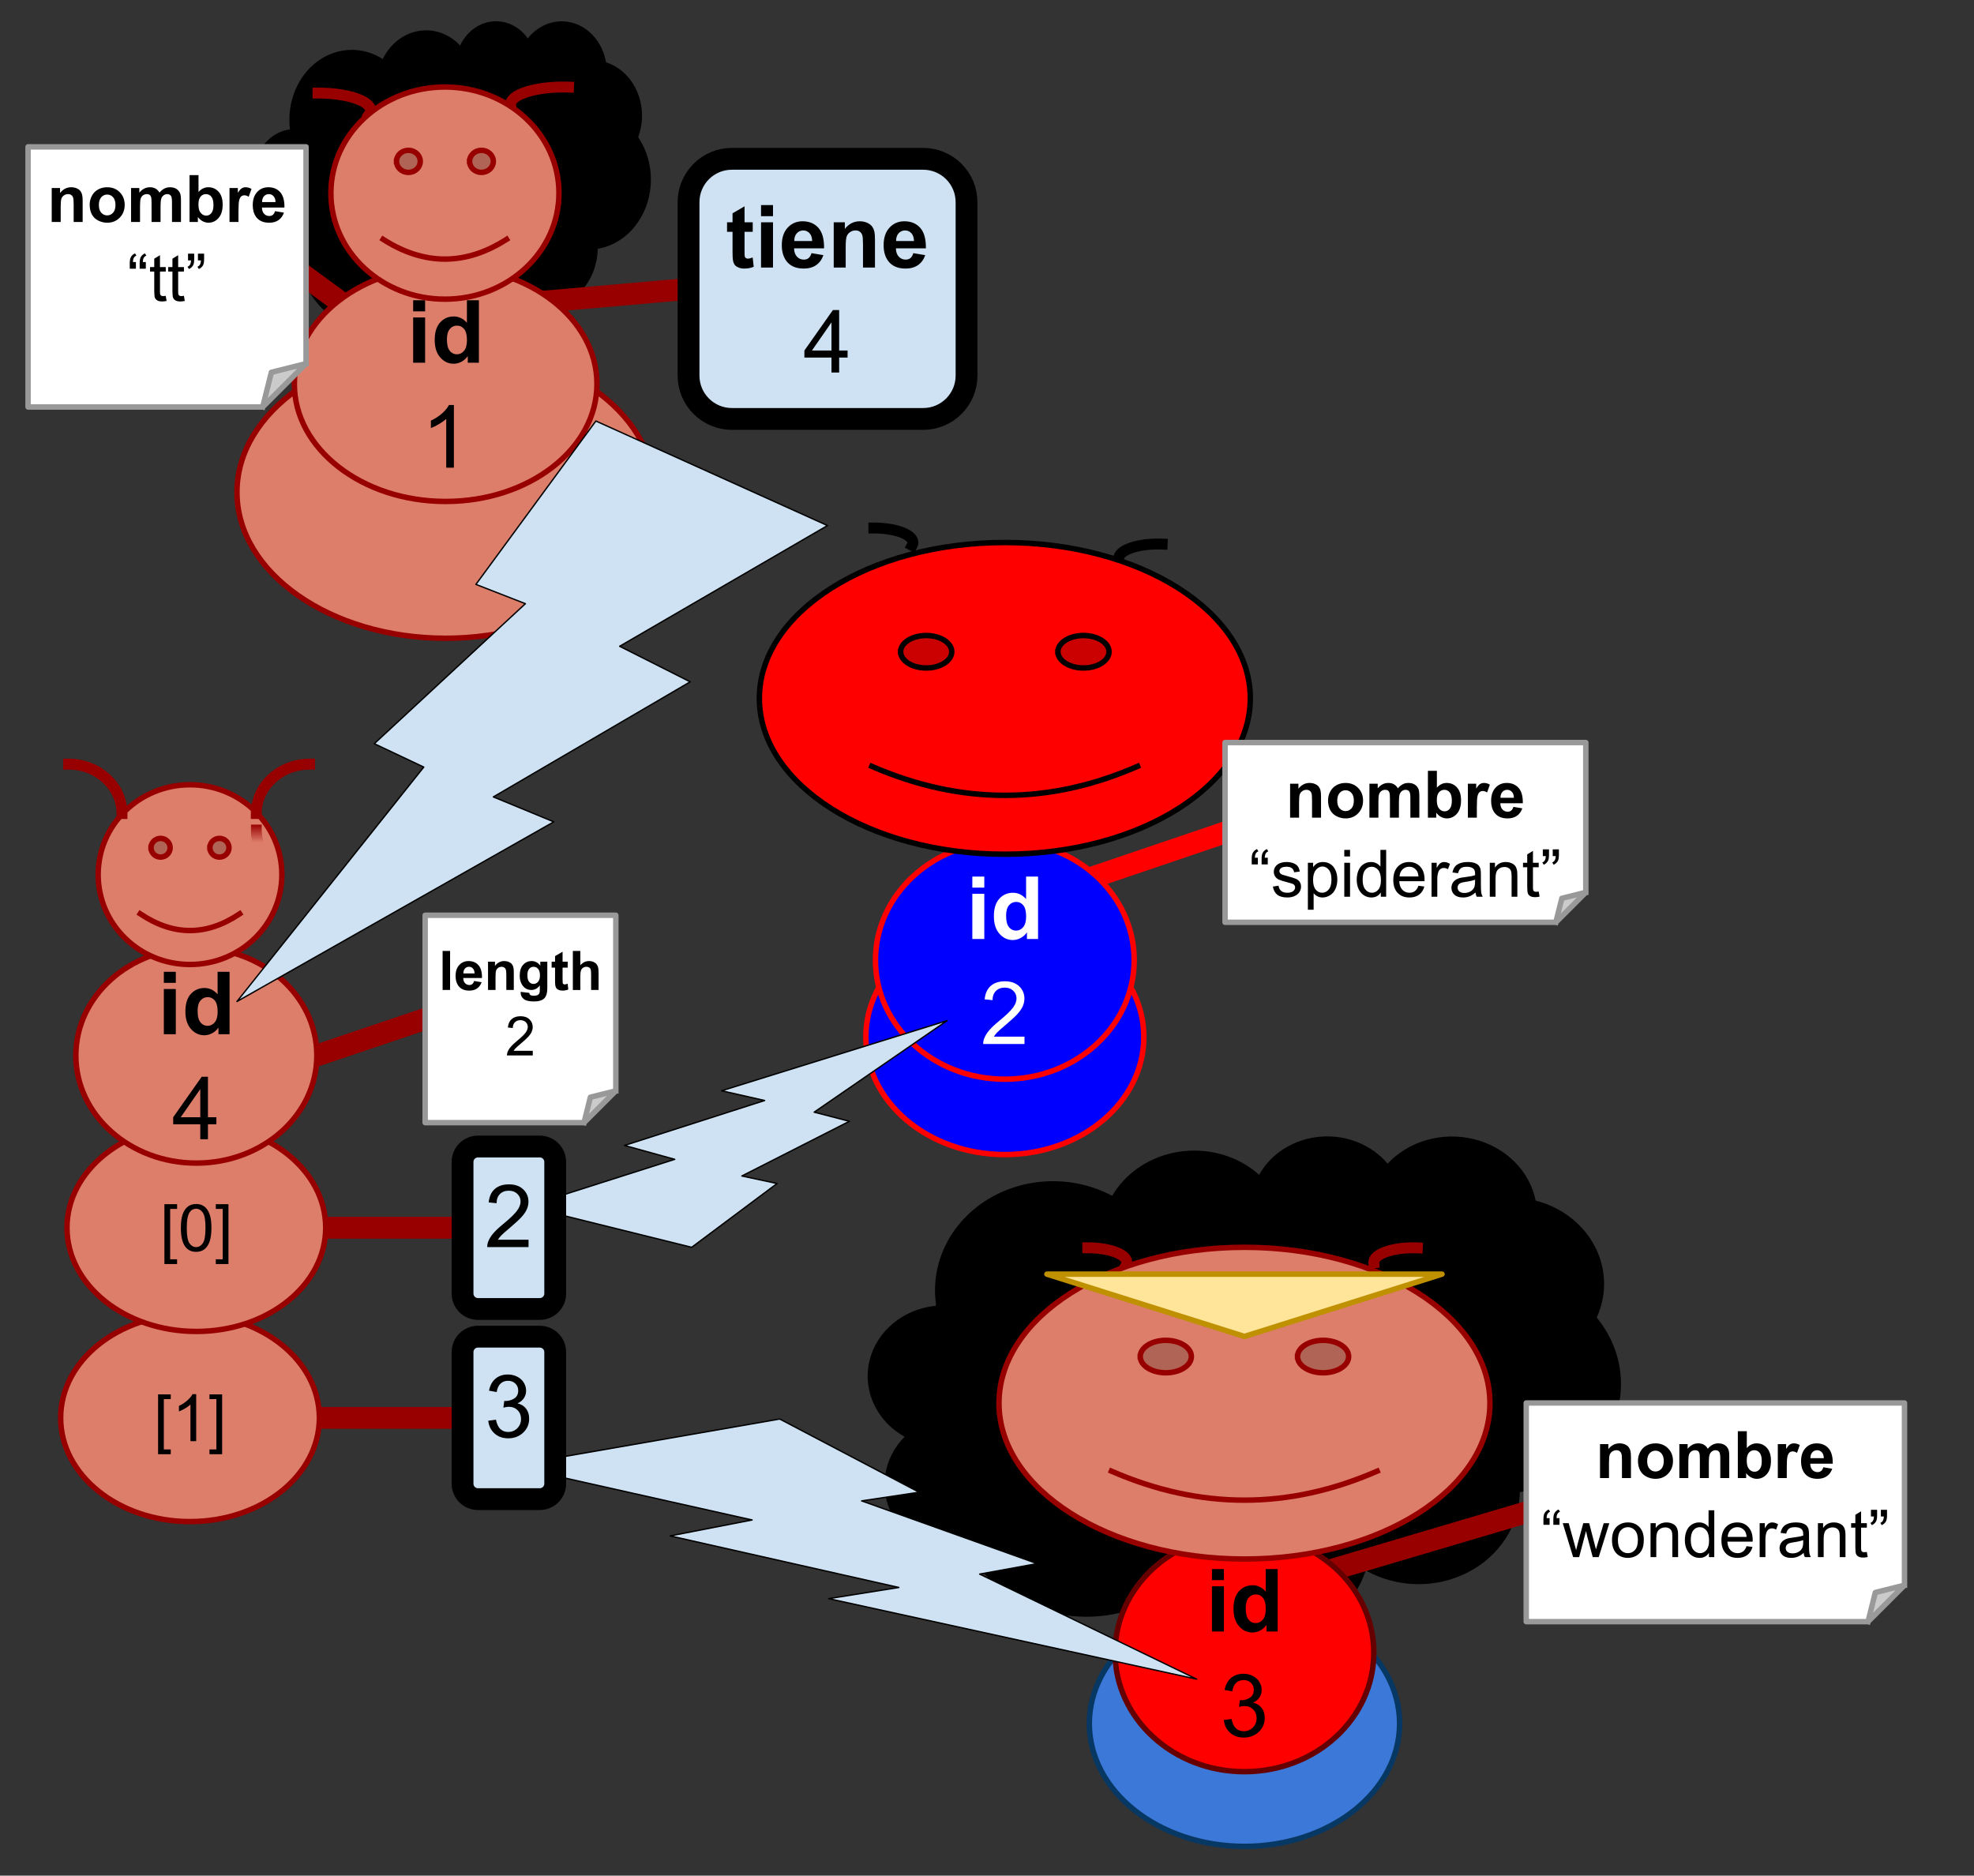 <svg version="1.1" viewBox="0.0 0.0 1447.913 1375.808" fill="none" stroke="none" stroke-linecap="square" stroke-miterlimit="10" xmlns:xlink="http://www.w3.org/1999/xlink" xmlns="http://www.w3.org/2000/svg"><rect x="0.0" y="0.0" width="1447.913" height="1375.808" fill="#333333" stroke="none"/><clipPath id="p.0"><path d="m0 0l1447.913 0l0 1375.808l-1447.913 0l0 -1375.808z" clip-rule="nonzero"/></clipPath><g clip-path="url(#p.0)"><path fill="#000000" fill-opacity="0.0" d="m0 0l1447.913 0l0 1375.808l-1447.913 0z" fill-rule="evenodd"/><path fill="#000000" d="m687.116 957.123l0 0c-4.441 -30.135 10.14 -59.967 37.556 -76.837c27.416 -16.87 62.859 -17.819 91.288 -2.445l0 0c10.071 -17.522 28.503 -29.619 49.722 -32.634c21.219 -3.014 42.731 3.409 58.03 17.327l0 0c8.579 -15.886 25.424 -26.56 44.557 -28.233c19.133 -1.673 37.847 5.891 49.502 20.007l0 0c15.499 -16.84 40.159 -23.93 63.308 -18.203c23.15 5.727 40.631 23.243 44.881 44.968l0 0c18.989 4.783 34.807 16.94 43.366 33.332c8.559 16.392 9.02 35.41 1.265 52.14l0 0c18.699 22.471 23.073 52.413 11.49 78.652c-11.583 26.239 -37.382 44.834 -67.771 48.845c-0.214 24.627 -14.842 47.224 -38.244 59.081c-23.403 11.858 -51.926 11.124 -74.576 -1.918c-9.648 29.495 -36.803 51.197 -69.733 55.73c-32.93 4.533 -65.733 -8.915 -84.235 -34.535c-22.68 12.628 -49.894 16.266 -75.504 10.093c-25.609 -6.173 -47.457 -21.637 -60.614 -42.904l0 0c-23.176 2.504 -45.584 -8.583 -56.103 -27.759c-10.519 -19.176 -6.91 -42.359 9.037 -58.042l0 0c-20.674 -11.235 -31.223 -33.53 -26.146 -55.257c5.077 -21.728 24.629 -37.966 48.46 -40.246z" fill-rule="evenodd"/><path fill="#000000" fill-opacity="0.0" d="m664.344 1053.788l0 0c9.756 5.302 21.026 7.707 32.298 6.892m14.764 78.911c4.847 -0.524 9.598 -1.633 14.131 -3.299m121.979 36.108c-3.409 -4.721 -6.264 -9.765 -8.515 -15.047m162.488 -6.148l0 0c1.759 -5.377 2.899 -10.912 3.4 -16.511m109.416 -40.651c0.228 -26.219 -15.9 -50.225 -41.457 -61.707m97.737 -65.787c-4.139 8.928 -10.457 16.848 -18.46 23.139m-26.167 -108.613l0 0c0.705 3.605 1.031 7.265 0.974 10.928m-109.162 -37.693l0 0c-3.866 4.201 -7.052 8.895 -9.457 13.936m-84.603 -5.712l0 0c-2.06 3.815 -3.599 7.853 -4.58 12.019m-103.173 3.288l0 0c6.016 3.253 11.581 7.169 16.574 11.661m-145.417 67.622l0 0c0.612 4.153 1.579 8.256 2.892 12.268" fill-rule="evenodd"/><path stroke="#000000" stroke-width="1.0" stroke-linejoin="round" stroke-linecap="butt" d="m687.116 957.123l0 0c-4.441 -30.135 10.14 -59.967 37.556 -76.837c27.416 -16.87 62.859 -17.819 91.288 -2.445l0 0c10.071 -17.522 28.503 -29.619 49.722 -32.634c21.219 -3.014 42.731 3.409 58.03 17.327l0 0c8.579 -15.886 25.424 -26.56 44.557 -28.233c19.133 -1.673 37.847 5.891 49.502 20.007l0 0c15.499 -16.84 40.159 -23.93 63.308 -18.203c23.15 5.727 40.631 23.243 44.881 44.968l0 0c18.989 4.783 34.807 16.94 43.366 33.332c8.559 16.392 9.02 35.41 1.265 52.14l0 0c18.699 22.471 23.073 52.413 11.49 78.652c-11.583 26.239 -37.382 44.834 -67.771 48.845c-0.214 24.627 -14.842 47.224 -38.244 59.081c-23.403 11.858 -51.926 11.124 -74.576 -1.918c-9.648 29.495 -36.803 51.197 -69.733 55.73c-32.93 4.533 -65.733 -8.915 -84.235 -34.535c-22.68 12.628 -49.894 16.266 -75.504 10.093c-25.609 -6.173 -47.457 -21.637 -60.614 -42.904l0 0c-23.176 2.504 -45.584 -8.583 -56.103 -27.759c-10.519 -19.176 -6.91 -42.359 9.037 -58.042l0 0c-20.674 -11.235 -31.223 -33.53 -26.146 -55.257c5.077 -21.728 24.629 -37.966 48.46 -40.246z" fill-rule="evenodd"/><path stroke="#000000" stroke-width="1.0" stroke-linejoin="round" stroke-linecap="butt" d="m664.344 1053.788l0 0c9.756 5.302 21.026 7.707 32.298 6.892m14.764 78.911c4.847 -0.524 9.598 -1.633 14.131 -3.299m121.979 36.108c-3.409 -4.721 -6.264 -9.765 -8.515 -15.047m162.488 -6.148l0 0c1.759 -5.377 2.899 -10.912 3.4 -16.511m109.416 -40.651c0.228 -26.219 -15.9 -50.225 -41.457 -61.707m97.737 -65.787c-4.139 8.928 -10.457 16.848 -18.46 23.139m-26.167 -108.613l0 0c0.705 3.605 1.031 7.265 0.974 10.928m-109.162 -37.693l0 0c-3.866 4.201 -7.052 8.895 -9.457 13.936m-84.603 -5.712l0 0c-2.06 3.815 -3.599 7.853 -4.58 12.019m-103.173 3.288l0 0c6.016 3.253 11.581 7.169 16.574 11.661m-145.417 67.622l0 0c0.612 4.153 1.579 8.256 2.892 12.268" fill-rule="evenodd"/><path fill="#000000" d="m213.162 94.666l0 0c-2.337 -19.245 5.335 -38.296 19.759 -49.069c14.424 -10.773 33.071 -11.38 48.028 -1.562l0 0c5.298 -11.19 14.996 -18.915 26.159 -20.84c11.163 -1.925 22.481 2.177 30.531 11.065l0 0c4.513 -10.145 13.376 -16.962 23.442 -18.03c10.066 -1.069 19.912 3.762 26.043 12.777l0 0c8.154 -10.754 21.128 -15.282 33.307 -11.624c12.179 3.657 21.377 14.843 23.612 28.717l0 0c9.99 3.054 18.312 10.818 22.815 21.286c4.503 10.468 4.746 22.613 0.665 33.297l0 0c9.838 14.35 12.139 33.471 6.045 50.228c-6.094 16.757 -19.667 28.632 -35.655 31.193c-0.113 15.727 -7.808 30.158 -20.121 37.73c-12.312 7.572 -27.319 7.104 -39.235 -1.225c-5.076 18.836 -19.362 32.695 -36.687 35.59c-17.325 2.895 -34.583 -5.693 -44.317 -22.054c-11.932 8.064 -26.25 10.387 -39.723 6.445c-13.473 -3.942 -24.968 -13.818 -31.89 -27.399l0 0c-12.193 1.599 -23.982 -5.481 -29.517 -17.727c-5.534 -12.246 -3.635 -27.051 4.754 -37.067l0 0c-10.877 -7.175 -16.427 -21.412 -13.756 -35.288c2.671 -13.876 12.957 -24.245 25.495 -25.702z" fill-rule="evenodd"/><path fill="#000000" fill-opacity="0.0" d="m201.181 156.398l0 0c5.133 3.386 11.062 4.922 16.992 4.402m7.767 50.393c2.55 -0.334 5.05 -1.043 7.435 -2.107m64.175 23.059c-1.794 -3.015 -3.295 -6.236 -4.48 -9.609m85.487 -3.926l0 0c0.925 -3.434 1.525 -6.968 1.789 -10.544m57.565 -25.96c0.12 -16.744 -8.365 -32.074 -21.811 -39.407m51.421 -42.012c-2.177 5.702 -5.502 10.759 -9.712 14.777m-13.767 -69.362l0 0c0.371 2.302 0.543 4.639 0.513 6.979m-57.431 -24.071l0 0c-2.034 2.683 -3.71 5.68 -4.975 8.9m-44.511 -3.648l0 0c-1.084 2.437 -1.893 5.015 -2.41 7.676m-54.281 2.099l0 0c3.165 2.077 6.093 4.578 8.72 7.447m-76.505 43.184l0 0c0.322 2.652 0.831 5.272 1.522 7.835" fill-rule="evenodd"/><path stroke="#000000" stroke-width="1.0" stroke-linejoin="round" stroke-linecap="butt" d="m213.162 94.666l0 0c-2.337 -19.245 5.335 -38.296 19.759 -49.069c14.424 -10.773 33.071 -11.38 48.028 -1.562l0 0c5.298 -11.19 14.996 -18.915 26.159 -20.84c11.163 -1.925 22.481 2.177 30.531 11.065l0 0c4.513 -10.145 13.376 -16.962 23.442 -18.03c10.066 -1.069 19.912 3.762 26.043 12.777l0 0c8.154 -10.754 21.128 -15.282 33.307 -11.624c12.179 3.657 21.377 14.843 23.612 28.717l0 0c9.99 3.054 18.312 10.818 22.815 21.286c4.503 10.468 4.746 22.613 0.665 33.297l0 0c9.838 14.35 12.139 33.471 6.045 50.228c-6.094 16.757 -19.667 28.632 -35.655 31.193c-0.113 15.727 -7.808 30.158 -20.121 37.73c-12.312 7.572 -27.319 7.104 -39.235 -1.225c-5.076 18.836 -19.362 32.695 -36.687 35.59c-17.325 2.895 -34.583 -5.693 -44.317 -22.054c-11.932 8.064 -26.25 10.387 -39.723 6.445c-13.473 -3.942 -24.968 -13.818 -31.89 -27.399l0 0c-12.193 1.599 -23.982 -5.481 -29.517 -17.727c-5.534 -12.246 -3.635 -27.051 4.754 -37.067l0 0c-10.877 -7.175 -16.427 -21.412 -13.756 -35.288c2.671 -13.876 12.957 -24.245 25.495 -25.702z" fill-rule="evenodd"/><path stroke="#000000" stroke-width="1.0" stroke-linejoin="round" stroke-linecap="butt" d="m201.181 156.398l0 0c5.133 3.386 11.062 4.922 16.992 4.402m7.767 50.393c2.55 -0.334 5.05 -1.043 7.435 -2.107m64.175 23.059c-1.794 -3.015 -3.295 -6.236 -4.48 -9.609m85.487 -3.926l0 0c0.925 -3.434 1.525 -6.968 1.789 -10.544m57.565 -25.96c0.12 -16.744 -8.365 -32.074 -21.811 -39.407m51.421 -42.012c-2.177 5.702 -5.502 10.759 -9.712 14.777m-13.767 -69.362l0 0c0.371 2.302 0.543 4.639 0.513 6.979m-57.431 -24.071l0 0c-2.034 2.683 -3.71 5.68 -4.975 8.9m-44.511 -3.648l0 0c-1.084 2.437 -1.893 5.015 -2.41 7.676m-54.281 2.099l0 0c3.165 2.077 6.093 4.578 8.72 7.447m-76.505 43.184l0 0c0.322 2.652 0.831 5.272 1.522 7.835" fill-rule="evenodd"/><path fill="#000000" fill-opacity="0.0" d="m405.357 220.667l99.685 -8.756" fill-rule="evenodd"/><path stroke="#980000" stroke-width="16.0" stroke-linejoin="round" stroke-linecap="butt" d="m405.357 220.667l99.685 -8.756" fill-rule="evenodd"/><path fill="#000000" fill-opacity="0.0" d="m224.493 203.126l23.906 17.543" fill-rule="evenodd"/><path stroke="#980000" stroke-width="16.0" stroke-linejoin="round" stroke-linecap="butt" d="m224.493 203.126l23.906 17.543" fill-rule="evenodd"/><path fill="#000000" fill-opacity="0.0" d="m233.247 68.253l0 0c11.724 0 22.81 1.762 30.119 4.786c7.309 3.025 10.045 6.983 7.433 10.754l-37.552 -2.831z" fill-rule="evenodd"/><path fill="#000000" fill-opacity="0.0" d="m233.247 68.253l0 0c11.724 0 22.81 1.762 30.119 4.786c7.309 3.025 10.045 6.983 7.433 10.754" fill-rule="evenodd"/><path stroke="#980000" stroke-width="8.0" stroke-linejoin="round" stroke-linecap="butt" d="m233.247 68.253l0 0c11.724 0 22.81 1.762 30.119 4.786c7.309 3.025 10.045 6.983 7.433 10.754" fill-rule="evenodd"/><path fill="#000000" fill-opacity="0.0" d="m374.572 76.857c-0.281 -3.651 4.212 -7.166 12.333 -9.647c8.122 -2.482 19.087 -3.691 30.099 -3.318l-3.926 12.642z" fill-rule="evenodd"/><path fill="#000000" fill-opacity="0.0" d="m374.572 76.857c-0.281 -3.651 4.212 -7.166 12.333 -9.647c8.122 -2.482 19.087 -3.691 30.099 -3.318" fill-rule="evenodd"/><path stroke="#980000" stroke-width="8.0" stroke-linejoin="round" stroke-linecap="butt" d="m374.572 76.857c-0.281 -3.651 4.212 -7.166 12.333 -9.647c8.122 -2.482 19.087 -3.691 30.099 -3.318" fill-rule="evenodd"/><path fill="#dd7e6b" d="m173.814 361.037l0 0c0 -59.177 68.532 -107.15 153.071 -107.15l0 0c84.539 0 153.071 47.973 153.071 107.15l0 0c0 59.177 -68.532 107.15 -153.071 107.15l0 0c-84.539 0 -153.071 -47.973 -153.071 -107.15z" fill-rule="evenodd"/><path stroke="#980000" stroke-width="4.0" stroke-linejoin="round" stroke-linecap="butt" d="m173.814 361.037l0 0c0 -59.177 68.532 -107.15 153.071 -107.15l0 0c84.539 0 153.071 47.973 153.071 107.15l0 0c0 59.177 -68.532 107.15 -153.071 107.15l0 0c-84.539 0 -153.071 -47.973 -153.071 -107.15z" fill-rule="evenodd"/><path fill="#dd7e6b" d="m215.908 281.623l0 0c0 -47.61 49.686 -86.205 110.976 -86.205l0 0c61.291 0 110.976 38.595 110.976 86.205l0 0c0 47.61 -49.686 86.205 -110.976 86.205l0 0c-61.291 0 -110.976 -38.595 -110.976 -86.205z" fill-rule="evenodd"/><path stroke="#980000" stroke-width="4.0" stroke-linejoin="round" stroke-linecap="butt" d="m215.908 281.623l0 0c0 -47.61 49.686 -86.205 110.976 -86.205l0 0c61.291 0 110.976 38.595 110.976 86.205l0 0c0 47.61 -49.686 86.205 -110.976 86.205l0 0c-61.291 0 -110.976 -38.595 -110.976 -86.205z" fill-rule="evenodd"/><path fill="#000000" d="m303.041 228.376l0 -8.125l8.781 0l0 8.125l-8.781 0zm0 37.688l0 -33.188l8.781 0l0 33.188l-8.781 0zm48.219 0l-8.156 0l0 -4.875q-2.031 2.844 -4.797 4.234q-2.766 1.391 -5.578 1.391q-5.719 0 -9.797 -4.609q-4.078 -4.609 -4.078 -12.859q0 -8.438 3.969 -12.828q3.969 -4.391 10.031 -4.391q5.562 0 9.625 4.625l0 -16.5l8.781 0l0 45.812zm-23.438 -17.312q0 5.312 1.469 7.688q2.125 3.438 5.938 3.438q3.031 0 5.156 -2.578q2.125 -2.578 2.125 -7.703q0 -5.719 -2.062 -8.234q-2.062 -2.516 -5.281 -2.516q-3.125 0 -5.234 2.484q-2.109 2.484 -2.109 7.422z" fill-rule="nonzero"/><path fill="#000000" d="m332.931 343.063l-5.625 0l0 -35.844q-2.031 1.938 -5.328 3.875q-3.297 1.938 -5.922 2.906l0 -5.438q4.719 -2.219 8.25 -5.375q3.531 -3.156 5.0 -6.125l3.625 0l0 46.0z" fill-rule="nonzero"/><path fill="#dd7e6b" d="m242.709 141.636l0 0c0 -42.974 37.446 -77.811 83.638 -77.811c46.192 0 83.638 34.837 83.638 77.811c0 42.974 -37.446 77.811 -83.638 77.811c-46.192 0 -83.638 -34.837 -83.638 -77.811z" fill-rule="evenodd"/><path fill="#b06455" d="m290.839 118.365c0 -4.476 3.901 -8.105 8.712 -8.105c4.812 0 8.712 3.629 8.712 8.105c0 4.476 -3.901 8.105 -8.712 8.105c-4.812 0 -8.712 -3.629 -8.712 -8.105m53.59 0c0 -4.476 3.901 -8.105 8.712 -8.105c4.812 0 8.712 3.629 8.712 8.105c0 4.476 -3.901 8.105 -8.712 8.105c-4.812 0 -8.712 -3.629 -8.712 -8.105" fill-rule="evenodd"/><path fill="#000000" fill-opacity="0.0" d="m281.014 175.57q45.332 28.964 90.559 0" fill-rule="evenodd"/><path fill="#000000" fill-opacity="0.0" d="m242.709 141.636l0 0c0 -42.974 37.446 -77.811 83.638 -77.811c46.192 0 83.638 34.837 83.638 77.811c0 42.974 -37.446 77.811 -83.638 77.811c-46.192 0 -83.638 -34.837 -83.638 -77.811z" fill-rule="evenodd"/><path stroke="#980000" stroke-width="4.0" stroke-linejoin="round" stroke-linecap="butt" d="m290.839 118.365c0 -4.476 3.901 -8.105 8.712 -8.105c4.812 0 8.712 3.629 8.712 8.105c0 4.476 -3.901 8.105 -8.712 8.105c-4.812 0 -8.712 -3.629 -8.712 -8.105m53.59 0c0 -4.476 3.901 -8.105 8.712 -8.105c4.812 0 8.712 3.629 8.712 8.105c0 4.476 -3.901 8.105 -8.712 8.105c-4.812 0 -8.712 -3.629 -8.712 -8.105" fill-rule="evenodd"/><path stroke="#980000" stroke-width="4.0" stroke-linejoin="round" stroke-linecap="butt" d="m281.014 175.57q45.332 28.964 90.559 0" fill-rule="evenodd"/><path stroke="#980000" stroke-width="4.0" stroke-linejoin="round" stroke-linecap="butt" d="m242.709 141.636l0 0c0 -42.974 37.446 -77.811 83.638 -77.811c46.192 0 83.638 34.837 83.638 77.811c0 42.974 -37.446 77.811 -83.638 77.811c-46.192 0 -83.638 -34.837 -83.638 -77.811z" fill-rule="evenodd"/><path fill="#ffffff" d="m20.588 107.724l203.906 0l0 159.002l-31.801 31.801l-172.104 0z" fill-rule="evenodd"/><path fill="#cbcbcb" d="m192.692 298.528l6.36 -25.441l25.441 -6.36z" fill-rule="evenodd"/><path fill="#000000" fill-opacity="0.0" d="m192.692 298.528l6.36 -25.441l25.441 -6.36l-31.801 31.801l-172.104 0l0 -190.803l203.906 0l0 159.002" fill-rule="evenodd"/><path stroke="#999999" stroke-width="4.0" stroke-linejoin="round" stroke-linecap="butt" d="m192.692 298.528l6.36 -25.441l25.441 -6.36l-31.801 31.801l-172.104 0l0 -190.803l203.906 0l0 159.002" fill-rule="evenodd"/><path fill="#000000" d="m60.627 162.804l-6.594 0l0 -12.703q0 -4.031 -0.422 -5.219q-0.422 -1.188 -1.375 -1.844q-0.938 -0.656 -2.281 -0.656q-1.703 0 -3.062 0.938q-1.359 0.938 -1.875 2.484q-0.5 1.547 -0.5 5.719l0 11.281l-6.578 0l0 -24.891l6.109 0l0 3.656q3.266 -4.219 8.203 -4.219q2.188 0 3.984 0.781q1.812 0.781 2.734 2.0q0.922 1.219 1.281 2.766q0.375 1.547 0.375 4.438l0 15.469zm5.148 -12.797q0 -3.281 1.609 -6.344q1.625 -3.078 4.594 -4.688q2.969 -1.625 6.625 -1.625q5.641 0 9.25 3.672q3.609 3.656 3.609 9.266q0 5.641 -3.641 9.359q-3.641 3.719 -9.172 3.719q-3.422 0 -6.531 -1.547q-3.109 -1.547 -4.734 -4.531q-1.609 -3.0 -1.609 -7.281zm6.75 0.344q0 3.703 1.75 5.672q1.766 1.969 4.344 1.969q2.578 0 4.328 -1.969q1.75 -1.969 1.75 -5.719q0 -3.656 -1.75 -5.625q-1.75 -1.969 -4.328 -1.969q-2.578 0 -4.344 1.969q-1.75 1.969 -1.75 5.672zm23.602 -12.438l6.078 0l0 3.391q3.25 -3.953 7.75 -3.953q2.391 0 4.141 0.984q1.766 0.984 2.891 2.969q1.641 -1.984 3.531 -2.969q1.906 -0.984 4.062 -0.984q2.75 0 4.641 1.109q1.906 1.109 2.844 3.266q0.672 1.594 0.672 5.156l0 15.922l-6.578 0l0 -14.234q0 -3.703 -0.688 -4.781q-0.906 -1.406 -2.812 -1.406q-1.375 0 -2.594 0.844q-1.219 0.844 -1.766 2.484q-0.531 1.625 -0.531 5.141l0 11.953l-6.594 0l0 -13.641q0 -3.641 -0.359 -4.688q-0.344 -1.062 -1.078 -1.578q-0.734 -0.516 -2.0 -0.516q-1.531 0 -2.75 0.828q-1.219 0.812 -1.75 2.359q-0.516 1.547 -0.516 5.141l0 12.094l-6.594 0l0 -24.891zm42.898 24.891l0 -34.359l6.578 0l0 12.375q3.047 -3.469 7.219 -3.469q4.547 0 7.516 3.297q2.984 3.281 2.984 9.453q0 6.375 -3.031 9.828q-3.031 3.438 -7.375 3.438q-2.125 0 -4.203 -1.062q-2.078 -1.078 -3.578 -3.156l0 3.656l-6.109 0zm6.531 -12.984q0 3.859 1.219 5.719q1.719 2.625 4.547 2.625q2.188 0 3.719 -1.859q1.531 -1.875 1.531 -5.875q0 -4.266 -1.547 -6.156q-1.547 -1.891 -3.953 -1.891q-2.375 0 -3.953 1.844q-1.562 1.844 -1.562 5.594zm29.367 12.984l-6.578 0l0 -24.891l6.109 0l0 3.531q1.578 -2.5 2.828 -3.297q1.25 -0.797 2.844 -0.797q2.25 0 4.344 1.234l-2.047 5.75q-1.656 -1.078 -3.094 -1.078q-1.375 0 -2.344 0.766q-0.953 0.75 -1.516 2.75q-0.547 1.984 -0.547 8.344l0 7.688zm26.789 -7.922l6.562 1.094q-1.266 3.609 -4.0 5.5q-2.719 1.891 -6.828 1.891q-6.484 0 -9.609 -4.25q-2.453 -3.391 -2.453 -8.578q0 -6.188 3.234 -9.688q3.234 -3.5 8.172 -3.5q5.562 0 8.766 3.672q3.219 3.656 3.078 11.234l-16.5 0q0.062 2.922 1.578 4.562q1.531 1.625 3.812 1.625q1.547 0 2.594 -0.844q1.062 -0.844 1.594 -2.719zm0.375 -6.656q-0.062 -2.859 -1.469 -4.344q-1.406 -1.5 -3.422 -1.5q-2.156 0 -3.562 1.578q-1.406 1.562 -1.391 4.266l9.844 0z" fill-rule="nonzero"/><path fill="#000000" d="m99.689 192.211l0 4.891l-4.516 0l0 -3.859q0 -3.141 0.75 -4.547q0.984 -1.875 3.109 -2.844l1.031 1.641q-1.281 0.547 -1.891 1.609q-0.609 1.062 -0.688 3.109l2.203 0zm7.266 0l0 4.891l-4.516 0l0 -3.859q0 -3.141 0.75 -4.547q0.984 -1.875 3.109 -2.844l1.031 1.641q-1.281 0.547 -1.891 1.609q-0.609 1.062 -0.688 3.109l2.203 0zm14.625 24.812l0.609 3.734q-1.781 0.375 -3.188 0.375q-2.297 0 -3.562 -0.719q-1.266 -0.734 -1.781 -1.922q-0.516 -1.188 -0.516 -4.984l0 -14.312l-3.094 0l0 -3.281l3.094 0l0 -6.172l4.203 -2.531l0 8.703l4.234 0l0 3.281l-4.234 0l0 14.547q0 1.812 0.219 2.328q0.219 0.516 0.719 0.828q0.516 0.297 1.453 0.297q0.703 0 1.844 -0.172zm13.336 0l0.609 3.734q-1.781 0.375 -3.188 0.375q-2.297 0 -3.562 -0.719q-1.266 -0.734 -1.781 -1.922q-0.516 -1.188 -0.516 -4.984l0 -14.312l-3.094 0l0 -3.281l3.094 0l0 -6.172l4.203 -2.531l0 8.703l4.234 0l0 3.281l-4.234 0l0 14.547q0 1.812 0.219 2.328q0.219 0.516 0.719 0.828q0.516 0.297 1.453 0.297q0.703 0 1.844 -0.172zm3.008 -26.031l0 -4.906l4.516 0l0 3.875q0 3.141 -0.719 4.516q-1.016 1.906 -3.141 2.859l-1.031 -1.656q1.266 -0.516 1.875 -1.625q0.625 -1.125 0.703 -3.062l-2.203 0zm7.266 0l0 -4.906l4.516 0l0 3.875q0 3.141 -0.719 4.516q-1.016 1.906 -3.141 2.859l-1.031 -1.656q1.266 -0.516 1.875 -1.625q0.625 -1.125 0.703 -3.062l-2.203 0z" fill-rule="nonzero"/><path fill="#000000" fill-opacity="0.0" d="m232.394 774.206l79.465 -26.772" fill-rule="evenodd"/><path stroke="#980000" stroke-width="16.0" stroke-linejoin="round" stroke-linecap="butt" d="m232.394 774.206l79.465 -26.772" fill-rule="evenodd"/><path fill="#000000" fill-opacity="0.0" d="m234.252 1040.067l105.008 0" fill-rule="evenodd"/><path stroke="#980000" stroke-width="16.0" stroke-linejoin="round" stroke-linecap="butt" d="m234.252 1040.067l105.008 0" fill-rule="evenodd"/><path fill="#000000" fill-opacity="0.0" d="m238.895 900.589l100.378 0" fill-rule="evenodd"/><path stroke="#980000" stroke-width="16.0" stroke-linejoin="round" stroke-linecap="butt" d="m238.895 900.589l100.378 0" fill-rule="evenodd"/><path fill="#dd7e6b" d="m44.488 1040.067l0 0c0 -42.008 42.48 -76.063 94.882 -76.063l0 0c52.402 0 94.882 34.055 94.882 76.063l0 0c0 42.008 -42.48 76.063 -94.882 76.063l0 0c-52.402 0 -94.882 -34.055 -94.882 -76.063z" fill-rule="evenodd"/><path stroke="#980000" stroke-width="4.0" stroke-linejoin="round" stroke-linecap="butt" d="m44.488 1040.067l0 0c0 -42.008 42.48 -76.063 94.882 -76.063l0 0c52.402 0 94.882 34.055 94.882 76.063l0 0c0 42.008 -42.48 76.063 -94.882 76.063l0 0c-52.402 0 -94.882 -34.055 -94.882 -76.063z" fill-rule="evenodd"/><path fill="#000000" d="m115.952 1066.694l0 -43.906l9.297 0l0 3.484l-5.078 0l0 36.922l5.078 0l0 3.5l-9.297 0zm27.961 -9.547l-4.219 0l0 -26.891q-1.531 1.453 -4.0 2.906q-2.469 1.453 -4.438 2.188l0 -4.078q3.531 -1.672 6.172 -4.031q2.656 -2.375 3.766 -4.594l2.719 0l0 34.5zm19.023 9.547l-9.297 0l0 -3.5l5.078 0l0 -36.922l-5.078 0l0 -3.484l9.297 0l0 43.906z" fill-rule="nonzero"/><path fill="#dd7e6b" d="m49.131 900.589l0 0c0 -42.008 42.48 -76.063 94.882 -76.063l0 0c52.402 0 94.882 34.055 94.882 76.063l0 0c0 42.008 -42.48 76.063 -94.882 76.063l0 0c-52.402 0 -94.882 -34.055 -94.882 -76.063z" fill-rule="evenodd"/><path stroke="#980000" stroke-width="4.0" stroke-linejoin="round" stroke-linecap="butt" d="m49.131 900.589l0 0c0 -42.008 42.48 -76.063 94.882 -76.063l0 0c52.402 0 94.882 34.055 94.882 76.063l0 0c0 42.008 -42.48 76.063 -94.882 76.063l0 0c-52.402 0 -94.882 -34.055 -94.882 -76.063z" fill-rule="evenodd"/><path fill="#000000" d="m120.595 927.216l0 -43.906l9.297 0l0 3.484l-5.078 0l0 36.922l5.078 0l0 3.5l-9.297 0zm12.07 -26.5q0 -6.094 1.25 -9.797q1.25 -3.719 3.719 -5.734q2.484 -2.016 6.234 -2.016q2.766 0 4.844 1.109q2.094 1.109 3.453 3.219q1.359 2.094 2.125 5.109q0.781 3.0 0.781 8.109q0 6.047 -1.25 9.766q-1.234 3.719 -3.719 5.75q-2.469 2.031 -6.234 2.031q-4.969 0 -7.812 -3.578q-3.391 -4.281 -3.391 -13.969zm4.328 0q0 8.469 1.984 11.266q1.984 2.797 4.891 2.797q2.906 0 4.875 -2.812q1.984 -2.812 1.984 -11.25q0 -8.484 -1.984 -11.266q-1.969 -2.797 -4.922 -2.797q-2.906 0 -4.641 2.469q-2.188 3.141 -2.188 11.594zm30.586 26.5l-9.297 0l0 -3.5l5.078 0l0 -36.922l-5.078 0l0 -3.484l9.297 0l0 43.906z" fill-rule="nonzero"/><path fill="#dd7e6b" d="m55.638 774.206l0 0c0 -43.609 39.568 -78.961 88.378 -78.961l0 0c48.81 0 88.378 35.352 88.378 78.961l0 0c0 43.609 -39.568 78.961 -88.378 78.961l0 0c-48.81 0 -88.378 -35.352 -88.378 -78.961z" fill-rule="evenodd"/><path stroke="#980000" stroke-width="4.0" stroke-linejoin="round" stroke-linecap="butt" d="m55.638 774.206l0 0c0 -43.609 39.568 -78.961 88.378 -78.961l0 0c48.81 0 88.378 35.352 88.378 78.961l0 0c0 43.609 -39.568 78.961 -88.378 78.961l0 0c-48.81 0 -88.378 -35.352 -88.378 -78.961z" fill-rule="evenodd"/><path fill="#000000" d="m120.172 720.959l0 -8.125l8.781 0l0 8.125l-8.781 0zm0 37.688l0 -33.188l8.781 0l0 33.188l-8.781 0zm48.219 0l-8.156 0l0 -4.875q-2.031 2.844 -4.797 4.234q-2.766 1.391 -5.578 1.391q-5.719 0 -9.797 -4.609q-4.078 -4.609 -4.078 -12.859q0 -8.438 3.969 -12.828q3.969 -4.391 10.031 -4.391q5.562 0 9.625 4.625l0 -16.5l8.781 0l0 45.812zm-23.438 -17.312q0 5.312 1.469 7.688q2.125 3.438 5.938 3.438q3.031 0 5.156 -2.578q2.125 -2.578 2.125 -7.703q0 -5.719 -2.062 -8.234q-2.062 -2.516 -5.281 -2.516q-3.125 0 -5.234 2.484q-2.109 2.484 -2.109 7.422z" fill-rule="nonzero"/><path fill="#000000" d="m146.906 835.646l0 -10.969l-19.875 0l0 -5.156l20.906 -29.688l4.594 0l0 29.688l6.188 0l0 5.156l-6.188 0l0 10.969l-5.625 0zm0 -16.125l0 -20.656l-14.344 20.656l14.344 0z" fill-rule="nonzero"/><path fill="#dd7e6b" d="m72.0 641.558l0 0c0 -36.407 30.163 -65.921 67.37 -65.921c37.207 0 67.37 29.514 67.37 65.921c0 36.407 -30.163 65.921 -67.37 65.921c-37.207 0 -67.37 -29.514 -67.37 -65.921z" fill-rule="evenodd"/><path fill="#b06455" d="m110.769 621.842c0 -3.792 3.142 -6.867 7.018 -6.867c3.876 0 7.018 3.074 7.018 6.867c0 3.792 -3.142 6.867 -7.018 6.867c-3.876 0 -7.018 -3.074 -7.018 -6.867m43.167 0c0 -3.792 3.142 -6.867 7.018 -6.867c3.876 0 7.018 3.074 7.018 6.867c0 3.792 -3.142 6.867 -7.018 6.867c-3.876 0 -7.018 -3.074 -7.018 -6.867" fill-rule="evenodd"/><path fill="#000000" fill-opacity="0.0" d="m102.855 670.306q36.515 24.539 72.945 0" fill-rule="evenodd"/><path fill="#000000" fill-opacity="0.0" d="m72.0 641.558l0 0c0 -36.407 30.163 -65.921 67.37 -65.921c37.207 0 67.37 29.514 67.37 65.921c0 36.407 -30.163 65.921 -67.37 65.921c-37.207 0 -67.37 -29.514 -67.37 -65.921z" fill-rule="evenodd"/><path stroke="#980000" stroke-width="4.0" stroke-linejoin="round" stroke-linecap="butt" d="m110.769 621.842c0 -3.792 3.142 -6.867 7.018 -6.867c3.876 0 7.018 3.074 7.018 6.867c0 3.792 -3.142 6.867 -7.018 6.867c-3.876 0 -7.018 -3.074 -7.018 -6.867m43.167 0c0 -3.792 3.142 -6.867 7.018 -6.867c3.876 0 7.018 3.074 7.018 6.867c0 3.792 -3.142 6.867 -7.018 6.867c-3.876 0 -7.018 -3.074 -7.018 -6.867" fill-rule="evenodd"/><path stroke="#980000" stroke-width="4.0" stroke-linejoin="round" stroke-linecap="butt" d="m102.855 670.306q36.515 24.539 72.945 0" fill-rule="evenodd"/><path stroke="#980000" stroke-width="4.0" stroke-linejoin="round" stroke-linecap="butt" d="m72.0 641.558l0 0c0 -36.407 30.163 -65.921 67.37 -65.921c37.207 0 67.37 29.514 67.37 65.921c0 36.407 -30.163 65.921 -67.37 65.921c-37.207 0 -67.37 -29.514 -67.37 -65.921z" fill-rule="evenodd"/><path fill="#000000" fill-opacity="0.0" d="m50.341 560.516l0 0c21.604 0 39.118 16.216 39.118 36.22l-39.118 0z" fill-rule="evenodd"/><path fill="#000000" fill-opacity="0.0" d="m50.341 560.516l0 0c21.604 0 39.118 16.216 39.118 36.22" fill-rule="evenodd"/><path stroke="#980000" stroke-width="8.0" stroke-linejoin="round" stroke-linecap="butt" d="m50.341 560.516l0 0c21.604 0 39.118 16.216 39.118 36.22" fill-rule="evenodd"/><g mask="url(#mask-p.1)"><use xlink:href="#p.1" transform="matrix(1.0 0.0 0.0 -1.0 0.0 1205.472)"/></g><defs><mask id="mask-p.1" maskUnits="userSpaceOnUse" x="183.974" y="604.736" width="47.118" height="44.22"><linearGradient gradientUnits="userSpaceOnUse" id="gradient-p.1" x1="183.974" y1="604.736" x2="183.974" y2="618.002"><stop offset="0%" stop-color="#ffffff" stop-opacity="1.0"/><stop offset="100%" stop-color="#ffffff" stop-opacity="0.0"/></linearGradient><rect fill="url(#gradient-p.1)" x="183.974" y="604.736" width="47.118" height="44.22"/></mask></defs><g id="p.1"><path fill="#000000" fill-opacity="0.0" d="m227.092 560.516l0 0c-21.604 0 -39.118 16.216 -39.118 36.22l39.118 0z" fill-rule="evenodd"/><path fill="#000000" fill-opacity="0.0" d="m227.092 560.516l0 0c-21.604 0 -39.118 16.216 -39.118 36.22" fill-rule="evenodd"/><path stroke="#980000" stroke-width="8.0" stroke-linejoin="round" stroke-linecap="butt" d="m227.092 560.516l0 0c-21.604 0 -39.118 16.216 -39.118 36.22" fill-rule="evenodd"/></g><path fill="#000000" fill-opacity="0.0" d="m804.128 642.655l94.457 -32.063" fill-rule="evenodd"/><path stroke="#ff0000" stroke-width="16.0" stroke-linejoin="round" stroke-linecap="butt" d="m804.128 642.655l94.457 -32.063" fill-rule="evenodd"/><path fill="#000000" fill-opacity="0.0" d="m640.987 387.306l0 0c8.588 0 16.722 1.438 22.16 3.917c5.438 2.479 7.604 5.737 5.903 8.876l-28.062 -2.116z" fill-rule="evenodd"/><path fill="#000000" fill-opacity="0.0" d="m640.987 387.306l0 0c8.588 0 16.722 1.438 22.16 3.917c5.438 2.479 7.604 5.737 5.903 8.876" fill-rule="evenodd"/><path stroke="#000000" stroke-width="8.0" stroke-linejoin="round" stroke-linecap="butt" d="m640.987 387.306l0 0c8.588 0 16.722 1.438 22.16 3.917c5.438 2.479 7.604 5.737 5.903 8.876" fill-rule="evenodd"/><path fill="#000000" fill-opacity="0.0" d="m820.531 409.958l0 0c-0.186 -3.087 3.22 -6.052 9.339 -8.132c6.119 -2.08 14.353 -3.07 22.577 -2.714l-3.293 10.606z" fill-rule="evenodd"/><path fill="#000000" fill-opacity="0.0" d="m820.531 409.958l0 0c-0.186 -3.087 3.22 -6.052 9.339 -8.132c6.119 -2.08 14.353 -3.07 22.577 -2.714" fill-rule="evenodd"/><path stroke="#000000" stroke-width="8.0" stroke-linejoin="round" stroke-linecap="butt" d="m820.531 409.958l0 0c-0.186 -3.087 3.22 -6.052 9.339 -8.132c6.119 -2.08 14.353 -3.07 22.577 -2.714" fill-rule="evenodd"/><path fill="#0000ff" d="m635.084 760.705l0 0c0 -47.61 45.646 -86.205 101.953 -86.205l0 0c56.307 0 101.953 38.595 101.953 86.205l0 0c0 47.61 -45.646 86.205 -101.953 86.205l0 0c-56.307 0 -101.953 -38.595 -101.953 -86.205z" fill-rule="evenodd"/><path stroke="#ff0000" stroke-width="4.0" stroke-linejoin="round" stroke-linecap="butt" d="m635.084 760.705l0 0c0 -47.61 45.646 -86.205 101.953 -86.205l0 0c56.307 0 101.953 38.595 101.953 86.205l0 0c0 47.61 -45.646 86.205 -101.953 86.205l0 0c-56.307 0 -101.953 -38.595 -101.953 -86.205z" fill-rule="evenodd"/><path fill="#0000ff" d="m642.155 704.357l0 0c0 -48.192 42.48 -87.26 94.882 -87.26l0 0c52.402 0 94.882 39.068 94.882 87.26l0 0c0 48.192 -42.48 87.26 -94.882 87.26l0 0c-52.402 0 -94.882 -39.068 -94.882 -87.26z" fill-rule="evenodd"/><path stroke="#ff0000" stroke-width="4.0" stroke-linejoin="round" stroke-linecap="butt" d="m642.155 704.357l0 0c0 -48.192 42.48 -87.26 94.882 -87.26l0 0c52.402 0 94.882 39.068 94.882 87.26l0 0c0 48.192 -42.48 87.26 -94.882 87.26l0 0c-52.402 0 -94.882 -39.068 -94.882 -87.26z" fill-rule="evenodd"/><path fill="#ffffff" d="m713.193 651.109l0 -8.125l8.781 0l0 8.125l-8.781 0zm0 37.688l0 -33.188l8.781 0l0 33.188l-8.781 0zm48.219 0l-8.156 0l0 -4.875q-2.031 2.844 -4.797 4.234q-2.766 1.391 -5.578 1.391q-5.719 0 -9.797 -4.609q-4.078 -4.609 -4.078 -12.859q0 -8.438 3.969 -12.828q3.969 -4.391 10.031 -4.391q5.562 0 9.625 4.625l0 -16.5l8.781 0l0 45.812zm-23.438 -17.312q0 5.312 1.469 7.688q2.125 3.438 5.938 3.438q3.031 0 5.156 -2.578q2.125 -2.578 2.125 -7.703q0 -5.719 -2.062 -8.234q-2.062 -2.516 -5.281 -2.516q-3.125 0 -5.234 2.484q-2.109 2.484 -2.109 7.422z" fill-rule="nonzero"/><path fill="#ffffff" d="m751.459 760.391l0 5.406l-30.281 0q-0.062 -2.031 0.656 -3.906q1.156 -3.094 3.703 -6.094q2.547 -3.0 7.359 -6.938q7.469 -6.125 10.094 -9.703q2.625 -3.578 2.625 -6.766q0 -3.344 -2.391 -5.641q-2.391 -2.297 -6.234 -2.297q-4.062 0 -6.5 2.438q-2.438 2.438 -2.469 6.75l-5.781 -0.594q0.594 -6.469 4.469 -9.859q3.875 -3.391 10.406 -3.391q6.594 0 10.438 3.656q3.844 3.656 3.844 9.062q0 2.75 -1.125 5.406q-1.125 2.656 -3.734 5.594q-2.609 2.938 -8.672 8.062q-5.062 4.25 -6.5 5.766q-1.438 1.516 -2.375 3.047l22.469 0z" fill-rule="nonzero"/><path fill="#ff0000" d="m556.99 512.269l0 0c0 -63.143 80.61 -114.331 180.047 -114.331c99.437 0 180.047 51.188 180.047 114.331c0 63.143 -80.61 114.331 -180.047 114.331c-99.437 0 -180.047 -51.188 -180.047 -114.331z" fill-rule="evenodd"/><path fill="#cb0000" d="m660.6 478.076c0 -6.577 8.397 -11.909 18.755 -11.909c10.358 0 18.755 5.332 18.755 11.909c0 6.577 -8.397 11.909 -18.755 11.909c-10.358 0 -18.755 -5.332 -18.755 -11.909m115.364 0c0 -6.577 8.397 -11.909 18.755 -11.909c10.358 0 18.755 5.332 18.755 11.909c0 6.577 -8.397 11.909 -18.755 11.909c-10.358 0 -18.755 -5.332 -18.755 -11.909" fill-rule="evenodd"/><path fill="#000000" fill-opacity="0.0" d="m639.45 562.129q97.587 42.558 194.946 0" fill-rule="evenodd"/><path fill="#000000" fill-opacity="0.0" d="m556.99 512.269l0 0c0 -63.143 80.61 -114.331 180.047 -114.331c99.437 0 180.047 51.188 180.047 114.331c0 63.143 -80.61 114.331 -180.047 114.331c-99.437 0 -180.047 -51.188 -180.047 -114.331z" fill-rule="evenodd"/><path stroke="#000000" stroke-width="4.0" stroke-linejoin="round" stroke-linecap="butt" d="m660.6 478.076c0 -6.577 8.397 -11.909 18.755 -11.909c10.358 0 18.755 5.332 18.755 11.909c0 6.577 -8.397 11.909 -18.755 11.909c-10.358 0 -18.755 -5.332 -18.755 -11.909m115.364 0c0 -6.577 8.397 -11.909 18.755 -11.909c10.358 0 18.755 5.332 18.755 11.909c0 6.577 -8.397 11.909 -18.755 11.909c-10.358 0 -18.755 -5.332 -18.755 -11.909" fill-rule="evenodd"/><path stroke="#000000" stroke-width="4.0" stroke-linejoin="round" stroke-linecap="butt" d="m639.45 562.129q97.587 42.558 194.946 0" fill-rule="evenodd"/><path stroke="#000000" stroke-width="4.0" stroke-linejoin="round" stroke-linecap="butt" d="m556.99 512.269l0 0c0 -63.143 80.61 -114.331 180.047 -114.331c99.437 0 180.047 51.188 180.047 114.331c0 63.143 -80.61 114.331 -180.047 114.331c-99.437 0 -180.047 -51.188 -180.047 -114.331z" fill-rule="evenodd"/><path fill="#000000" fill-opacity="0.0" d="m979.889 1150.612l139.591 -41.291" fill-rule="evenodd"/><path stroke="#980000" stroke-width="16.0" stroke-linejoin="round" stroke-linecap="butt" d="m979.889 1150.612l139.591 -41.291" fill-rule="evenodd"/><path fill="#000000" fill-opacity="0.0" d="m797.898 915.284l0 0c8.588 0 16.722 1.438 22.16 3.917c5.438 2.479 7.604 5.737 5.903 8.876l-28.062 -2.116z" fill-rule="evenodd"/><path fill="#000000" fill-opacity="0.0" d="m797.898 915.284l0 0c8.588 0 16.722 1.438 22.16 3.917c5.438 2.479 7.604 5.737 5.903 8.876" fill-rule="evenodd"/><path stroke="#980000" stroke-width="8.0" stroke-linejoin="round" stroke-linecap="butt" d="m797.898 915.284l0 0c8.588 0 16.722 1.438 22.16 3.917c5.438 2.479 7.604 5.737 5.903 8.876" fill-rule="evenodd"/><path fill="#000000" fill-opacity="0.0" d="m1007.688 926.201l0 0c-0.186 -3.087 3.22 -6.052 9.339 -8.132c6.119 -2.08 14.353 -3.07 22.577 -2.714l-3.293 10.606z" fill-rule="evenodd"/><path fill="#000000" fill-opacity="0.0" d="m1007.688 926.201l0 0c-0.186 -3.087 3.22 -6.052 9.339 -8.132c6.119 -2.08 14.353 -3.07 22.577 -2.714" fill-rule="evenodd"/><path stroke="#980000" stroke-width="8.0" stroke-linejoin="round" stroke-linecap="butt" d="m1007.688 926.201l0 0c-0.186 -3.087 3.22 -6.052 9.339 -8.132c6.119 -2.08 14.353 -3.07 22.577 -2.714" fill-rule="evenodd"/><path fill="#3c78d8" d="m799.004 1264.298l0 0c0 -49.749 50.948 -90.079 113.795 -90.079l0 0c62.847 0 113.795 40.33 113.795 90.079l0 0c0 49.749 -50.948 90.079 -113.795 90.079l0 0c-62.847 0 -113.795 -40.33 -113.795 -90.079z" fill-rule="evenodd"/><path stroke="#073763" stroke-width="4.0" stroke-linejoin="round" stroke-linecap="butt" d="m799.004 1264.298l0 0c0 -49.749 50.948 -90.079 113.795 -90.079l0 0c62.847 0 113.795 40.33 113.795 90.079l0 0c0 49.749 -50.948 90.079 -113.795 90.079l0 0c-62.847 0 -113.795 -40.33 -113.795 -90.079z" fill-rule="evenodd"/><path fill="#ff0000" d="m817.916 1212.314l0 0c0 -48.192 42.48 -87.26 94.882 -87.26l0 0c52.402 0 94.882 39.068 94.882 87.26l0 0c0 48.192 -42.48 87.26 -94.882 87.26l0 0c-52.402 0 -94.882 -39.068 -94.882 -87.26z" fill-rule="evenodd"/><path stroke="#660000" stroke-width="4.0" stroke-linejoin="round" stroke-linecap="butt" d="m817.916 1212.314l0 0c0 -48.192 42.48 -87.26 94.882 -87.26l0 0c52.402 0 94.882 39.068 94.882 87.26l0 0c0 48.192 -42.48 87.26 -94.882 87.26l0 0c-52.402 0 -94.882 -39.068 -94.882 -87.26z" fill-rule="evenodd"/><path fill="#000000" d="m888.954 1159.066l0 -8.125l8.781 0l0 8.125l-8.781 0zm0 37.688l0 -33.188l8.781 0l0 33.188l-8.781 0zm48.219 0l-8.156 0l0 -4.875q-2.031 2.844 -4.797 4.234q-2.766 1.391 -5.578 1.391q-5.719 0 -9.797 -4.609q-4.078 -4.609 -4.078 -12.859q0 -8.438 3.969 -12.828q3.969 -4.391 10.031 -4.391q5.562 0 9.625 4.625l0 -16.5l8.781 0l0 45.812zm-23.438 -17.312q0 5.312 1.469 7.688q2.125 3.438 5.938 3.438q3.031 0 5.156 -2.578q2.125 -2.578 2.125 -7.703q0 -5.719 -2.062 -8.234q-2.062 -2.516 -5.281 -2.516q-3.125 0 -5.234 2.484q-2.109 2.484 -2.109 7.422z" fill-rule="nonzero"/><path fill="#000000" d="m897.689 1261.66l5.625 -0.75q0.969 4.781 3.297 6.891q2.328 2.109 5.672 2.109q3.969 0 6.703 -2.75q2.734 -2.75 2.734 -6.812q0 -3.875 -2.531 -6.391q-2.531 -2.516 -6.438 -2.516q-1.594 0 -3.969 0.625l0.625 -4.938q0.562 0.062 0.906 0.062q3.594 0 6.469 -1.875q2.875 -1.875 2.875 -5.781q0 -3.094 -2.094 -5.125q-2.094 -2.031 -5.406 -2.031q-3.281 0 -5.469 2.062q-2.188 2.062 -2.812 6.188l-5.625 -1.0q1.031 -5.656 4.688 -8.766q3.656 -3.109 9.094 -3.109q3.75 0 6.906 1.609q3.156 1.609 4.828 4.391q1.672 2.781 1.672 5.906q0 2.969 -1.594 5.406q-1.594 2.438 -4.719 3.875q4.062 0.938 6.312 3.891q2.25 2.953 2.25 7.391q0 6.0 -4.375 10.172q-4.375 4.172 -11.062 4.172q-6.031 0 -10.016 -3.594q-3.984 -3.594 -4.547 -9.312z" fill-rule="nonzero"/><path fill="#dd7e6b" d="m732.751 1029.265l0 0c0 -63.143 80.61 -114.331 180.047 -114.331c99.437 0 180.047 51.188 180.047 114.331c0 63.143 -80.61 114.331 -180.047 114.331c-99.437 0 -180.047 -51.188 -180.047 -114.331z" fill-rule="evenodd"/><path fill="#b06455" d="m836.361 995.072c0 -6.577 8.397 -11.909 18.755 -11.909c10.358 0 18.755 5.332 18.755 11.909c0 6.577 -8.397 11.909 -18.755 11.909c-10.358 0 -18.755 -5.332 -18.755 -11.909m115.364 0c0 -6.577 8.397 -11.909 18.755 -11.909c10.358 0 18.755 5.332 18.755 11.909c0 6.577 -8.397 11.909 -18.755 11.909c-10.358 0 -18.755 -5.332 -18.755 -11.909" fill-rule="evenodd"/><path fill="#000000" fill-opacity="0.0" d="m815.211 1079.125q97.587 42.558 194.946 0" fill-rule="evenodd"/><path fill="#000000" fill-opacity="0.0" d="m732.751 1029.265l0 0c0 -63.143 80.61 -114.331 180.047 -114.331c99.437 0 180.047 51.188 180.047 114.331c0 63.143 -80.61 114.331 -180.047 114.331c-99.437 0 -180.047 -51.188 -180.047 -114.331z" fill-rule="evenodd"/><path stroke="#980000" stroke-width="4.0" stroke-linejoin="round" stroke-linecap="butt" d="m836.361 995.072c0 -6.577 8.397 -11.909 18.755 -11.909c10.358 0 18.755 5.332 18.755 11.909c0 6.577 -8.397 11.909 -18.755 11.909c-10.358 0 -18.755 -5.332 -18.755 -11.909m115.364 0c0 -6.577 8.397 -11.909 18.755 -11.909c10.358 0 18.755 5.332 18.755 11.909c0 6.577 -8.397 11.909 -18.755 11.909c-10.358 0 -18.755 -5.332 -18.755 -11.909" fill-rule="evenodd"/><path stroke="#980000" stroke-width="4.0" stroke-linejoin="round" stroke-linecap="butt" d="m815.211 1079.125q97.587 42.558 194.946 0" fill-rule="evenodd"/><path stroke="#980000" stroke-width="4.0" stroke-linejoin="round" stroke-linecap="butt" d="m732.751 1029.265l0 0c0 -63.143 80.61 -114.331 180.047 -114.331c99.437 0 180.047 51.188 180.047 114.331c0 63.143 -80.61 114.331 -180.047 114.331c-99.437 0 -180.047 -51.188 -180.047 -114.331z" fill-rule="evenodd"/><path fill="#ffffff" d="m1119.48 1029.116l277.449 0l0 133.674l-26.735 26.735l-250.713 0z" fill-rule="evenodd"/><path fill="#cbcbcb" d="m1370.194 1189.525l5.347 -21.388l21.388 -5.347z" fill-rule="evenodd"/><path fill="#000000" fill-opacity="0.0" d="m1370.194 1189.525l5.347 -21.388l21.388 -5.347l-26.735 26.735l-250.713 0l0 -160.409l277.449 0l0 133.674" fill-rule="evenodd"/><path stroke="#999999" stroke-width="4.0" stroke-linejoin="round" stroke-linecap="butt" d="m1370.194 1189.525l5.347 -21.388l21.388 -5.347l-26.735 26.735l-250.713 0l0 -160.409l277.449 0l0 133.674" fill-rule="evenodd"/><path fill="#000000" d="m1196.291 1084.195l-6.594 0l0 -12.703q0 -4.031 -0.422 -5.219q-0.422 -1.188 -1.375 -1.844q-0.938 -0.656 -2.281 -0.656q-1.703 0 -3.062 0.938q-1.359 0.938 -1.875 2.484q-0.5 1.547 -0.5 5.719l0 11.281l-6.578 0l0 -24.891l6.109 0l0 3.656q3.266 -4.219 8.203 -4.219q2.188 0 3.984 0.781q1.812 0.781 2.734 2.0q0.922 1.219 1.281 2.766q0.375 1.547 0.375 4.438l0 15.469zm5.148 -12.797q0 -3.281 1.609 -6.344q1.625 -3.078 4.594 -4.688q2.969 -1.625 6.625 -1.625q5.641 0 9.25 3.672q3.609 3.656 3.609 9.266q0 5.641 -3.641 9.359q-3.641 3.719 -9.172 3.719q-3.422 0 -6.531 -1.547q-3.109 -1.547 -4.734 -4.531q-1.609 -3.0 -1.609 -7.281zm6.75 0.344q0 3.703 1.75 5.672q1.766 1.969 4.344 1.969q2.578 0 4.328 -1.969q1.75 -1.969 1.75 -5.719q0 -3.656 -1.75 -5.625q-1.75 -1.969 -4.328 -1.969q-2.578 0 -4.344 1.969q-1.75 1.969 -1.75 5.672zm23.602 -12.438l6.078 0l0 3.391q3.25 -3.953 7.75 -3.953q2.391 0 4.141 0.984q1.766 0.984 2.891 2.969q1.641 -1.984 3.531 -2.969q1.906 -0.984 4.062 -0.984q2.75 0 4.641 1.109q1.906 1.109 2.844 3.266q0.672 1.594 0.672 5.156l0 15.922l-6.578 0l0 -14.234q0 -3.703 -0.688 -4.781q-0.906 -1.406 -2.812 -1.406q-1.375 0 -2.594 0.844q-1.219 0.844 -1.766 2.484q-0.531 1.625 -0.531 5.141l0 11.953l-6.594 0l0 -13.641q0 -3.641 -0.359 -4.688q-0.344 -1.062 -1.078 -1.578q-0.734 -0.516 -2.0 -0.516q-1.531 0 -2.75 0.828q-1.219 0.812 -1.75 2.359q-0.516 1.547 -0.516 5.141l0 12.094l-6.594 0l0 -24.891zm42.898 24.891l0 -34.359l6.578 0l0 12.375q3.047 -3.469 7.219 -3.469q4.547 0 7.516 3.297q2.984 3.281 2.984 9.453q0 6.375 -3.031 9.828q-3.031 3.438 -7.375 3.438q-2.125 0 -4.203 -1.062q-2.078 -1.078 -3.578 -3.156l0 3.656l-6.109 0zm6.531 -12.984q0 3.859 1.219 5.719q1.719 2.625 4.547 2.625q2.188 0 3.719 -1.859q1.531 -1.875 1.531 -5.875q0 -4.266 -1.547 -6.156q-1.547 -1.891 -3.953 -1.891q-2.375 0 -3.953 1.844q-1.562 1.844 -1.562 5.594zm29.367 12.984l-6.578 0l0 -24.891l6.109 0l0 3.531q1.578 -2.5 2.828 -3.297q1.25 -0.797 2.844 -0.797q2.25 0 4.344 1.234l-2.047 5.75q-1.656 -1.078 -3.094 -1.078q-1.375 0 -2.344 0.766q-0.953 0.75 -1.516 2.75q-0.547 1.984 -0.547 8.344l0 7.688zm26.789 -7.922l6.562 1.094q-1.266 3.609 -4.0 5.5q-2.719 1.891 -6.828 1.891q-6.484 0 -9.609 -4.25q-2.453 -3.391 -2.453 -8.578q0 -6.188 3.234 -9.688q3.234 -3.5 8.172 -3.5q5.562 0 8.766 3.672q3.219 3.656 3.078 11.234l-16.5 0q0.062 2.922 1.578 4.562q1.531 1.625 3.812 1.625q1.547 0 2.594 -0.844q1.062 -0.844 1.594 -2.719zm0.375 -6.656q-0.062 -2.859 -1.469 -4.344q-1.406 -1.5 -3.422 -1.5q-2.156 0 -3.562 1.578q-1.406 1.562 -1.391 4.266l9.844 0z" fill-rule="nonzero"/><path fill="#000000" d="m1136.611 1113.602l0 4.891l-4.516 0l0 -3.859q0 -3.141 0.75 -4.547q0.984 -1.875 3.109 -2.844l1.031 1.641q-1.281 0.547 -1.891 1.609q-0.609 1.062 -0.688 3.109l2.203 0zm7.266 0l0 4.891l-4.516 0l0 -3.859q0 -3.141 0.75 -4.547q0.984 -1.875 3.109 -2.844l1.031 1.641q-1.281 0.547 -1.891 1.609q-0.609 1.062 -0.688 3.109l2.203 0zm10.016 28.594l-7.625 -24.891l4.359 0l3.969 14.359l1.469 5.344q0.094 -0.391 1.297 -5.125l3.953 -14.578l4.344 0l3.719 14.438l1.25 4.75l1.422 -4.797l4.266 -14.391l4.109 0l-7.781 24.891l-4.391 0l-3.953 -14.906l-0.969 -4.25l-5.031 19.156l-4.406 0zm28.492 -12.453q0 -6.906 3.844 -10.234q3.219 -2.766 7.828 -2.766q5.141 0 8.391 3.359q3.266 3.359 3.266 9.297q0 4.797 -1.453 7.562q-1.438 2.75 -4.188 4.281q-2.75 1.516 -6.016 1.516q-5.219 0 -8.453 -3.344q-3.219 -3.359 -3.219 -9.672zm4.344 0q0 4.781 2.078 7.172q2.094 2.375 5.25 2.375q3.141 0 5.219 -2.391q2.094 -2.391 2.094 -7.297q0 -4.609 -2.094 -6.984q-2.094 -2.391 -5.219 -2.391q-3.156 0 -5.25 2.375q-2.078 2.359 -2.078 7.141zm23.93 12.453l0 -24.891l3.797 0l0 3.531q2.734 -4.094 7.922 -4.094q2.25 0 4.125 0.812q1.891 0.797 2.828 2.109q0.938 1.312 1.312 3.125q0.234 1.172 0.234 4.094l0 15.312l-4.219 0l0 -15.141q0 -2.578 -0.5 -3.859q-0.484 -1.281 -1.734 -2.031q-1.25 -0.766 -2.938 -0.766q-2.703 0 -4.656 1.719q-1.953 1.703 -1.953 6.484l0 13.594l-4.219 0zm42.836 0l0 -3.141q-2.359 3.703 -6.953 3.703q-2.984 0 -5.484 -1.641q-2.484 -1.641 -3.859 -4.578q-1.375 -2.953 -1.375 -6.766q0 -3.734 1.234 -6.766q1.25 -3.031 3.734 -4.641q2.484 -1.625 5.562 -1.625q2.25 0 4.0 0.953q1.766 0.938 2.859 2.469l0 -12.328l4.203 0l0 34.359l-3.922 0zm-13.328 -12.422q0 4.781 2.016 7.156q2.016 2.359 4.75 2.359q2.766 0 4.703 -2.266q1.938 -2.266 1.938 -6.906q0 -5.109 -1.969 -7.5q-1.969 -2.391 -4.859 -2.391q-2.812 0 -4.703 2.297q-1.875 2.297 -1.875 7.25zm40.914 4.406l4.359 0.531q-1.031 3.828 -3.828 5.938q-2.781 2.109 -7.109 2.109q-5.469 0 -8.672 -3.359q-3.188 -3.375 -3.188 -9.438q0 -6.281 3.234 -9.75q3.234 -3.469 8.391 -3.469q4.984 0 8.141 3.406q3.172 3.391 3.172 9.547q0 0.375 -0.016 1.125l-18.562 0q0.234 4.109 2.312 6.297q2.094 2.172 5.203 2.172q2.328 0 3.969 -1.219q1.641 -1.219 2.594 -3.891zm-13.844 -6.828l13.891 0q-0.281 -3.141 -1.594 -4.703q-2.016 -2.438 -5.219 -2.438q-2.906 0 -4.891 1.953q-1.984 1.938 -2.188 5.188zm23.461 14.844l0 -24.891l3.797 0l0 3.766q1.453 -2.641 2.672 -3.484q1.234 -0.844 2.719 -0.844q2.125 0 4.328 1.359l-1.453 3.906q-1.547 -0.906 -3.094 -0.906q-1.375 0 -2.484 0.828q-1.094 0.828 -1.562 2.312q-0.703 2.25 -0.703 4.922l0 13.031l-4.219 0zm32.266 -3.078q-2.344 2.0 -4.516 2.828q-2.156 0.812 -4.641 0.812q-4.109 0 -6.312 -2.0q-2.203 -2.016 -2.203 -5.125q0 -1.828 0.828 -3.344q0.844 -1.516 2.188 -2.422q1.344 -0.922 3.031 -1.391q1.25 -0.328 3.75 -0.625q5.109 -0.609 7.531 -1.453q0.016 -0.875 0.016 -1.109q0 -2.578 -1.188 -3.625q-1.625 -1.438 -4.812 -1.438q-2.969 0 -4.391 1.047q-1.422 1.047 -2.094 3.688l-4.125 -0.562q0.562 -2.641 1.844 -4.266q1.297 -1.641 3.734 -2.516q2.438 -0.875 5.641 -0.875q3.188 0 5.172 0.75q2.0 0.75 2.938 1.891q0.938 1.125 1.312 2.859q0.219 1.078 0.219 3.891l0 5.625q0 5.891 0.266 7.453q0.266 1.547 1.062 2.984l-4.406 0q-0.656 -1.312 -0.844 -3.078zm-0.344 -9.422q-2.297 0.938 -6.891 1.594q-2.609 0.375 -3.688 0.844q-1.078 0.469 -1.672 1.375q-0.578 0.906 -0.578 2.0q0 1.688 1.281 2.812q1.281 1.125 3.734 1.125q2.438 0 4.328 -1.062q1.906 -1.062 2.797 -2.922q0.688 -1.422 0.688 -4.219l0 -1.547zm10.805 12.5l0 -24.891l3.797 0l0 3.531q2.734 -4.094 7.922 -4.094q2.25 0 4.125 0.812q1.891 0.797 2.828 2.109q0.938 1.312 1.312 3.125q0.234 1.172 0.234 4.094l0 15.312l-4.219 0l0 -15.141q0 -2.578 -0.5 -3.859q-0.484 -1.281 -1.734 -2.031q-1.25 -0.766 -2.938 -0.766q-2.703 0 -4.656 1.719q-1.953 1.703 -1.953 6.484l0 13.594l-4.219 0zm35.898 -3.781l0.609 3.734q-1.781 0.375 -3.188 0.375q-2.297 0 -3.562 -0.719q-1.266 -0.734 -1.781 -1.922q-0.516 -1.188 -0.516 -4.984l0 -14.312l-3.094 0l0 -3.281l3.094 0l0 -6.172l4.203 -2.531l0 8.703l4.234 0l0 3.281l-4.234 0l0 14.547q0 1.812 0.219 2.328q0.219 0.516 0.719 0.828q0.516 0.297 1.453 0.297q0.703 0 1.844 -0.172zm3.008 -26.031l0 -4.906l4.516 0l0 3.875q0 3.141 -0.719 4.516q-1.016 1.906 -3.141 2.859l-1.031 -1.656q1.266 -0.516 1.875 -1.625q0.625 -1.125 0.703 -3.062l-2.203 0zm7.266 0l0 -4.906l4.516 0l0 3.875q0 3.141 -0.719 4.516q-1.016 1.906 -3.141 2.859l-1.031 -1.656q1.266 -0.516 1.875 -1.625q0.625 -1.125 0.703 -3.062l-2.203 0z" fill-rule="nonzero"/><path fill="#ffffff" d="m311.845 671.364l139.843 0l0 128.818l-23.308 23.308l-116.535 0z" fill-rule="evenodd"/><path fill="#cbcbcb" d="m428.38 823.49l4.662 -18.646l18.646 -4.661z" fill-rule="evenodd"/><path fill="#000000" fill-opacity="0.0" d="m428.38 823.49l4.662 -18.646l18.646 -4.661l-23.308 23.308l-116.535 0l0 -152.126l139.843 0l0 128.818" fill-rule="evenodd"/><path stroke="#999999" stroke-width="4.0" stroke-linejoin="round" stroke-linecap="butt" d="m428.38 823.49l4.662 -18.646l18.646 -4.661l-23.308 23.308l-116.535 0l0 -152.126l139.843 0l0 128.818" fill-rule="evenodd"/><path fill="#000000" d="m324.651 726.173l0 -28.641l5.484 0l0 28.641l-5.484 0zm23.129 -6.609l5.469 0.922q-1.062 3.016 -3.344 4.594q-2.266 1.562 -5.688 1.562q-5.406 0 -8.0 -3.531q-2.062 -2.844 -2.062 -7.156q0 -5.156 2.688 -8.078q2.703 -2.922 6.828 -2.922q4.625 0 7.297 3.062q2.688 3.062 2.562 9.359l-13.75 0q0.062 2.453 1.328 3.812q1.281 1.344 3.172 1.344q1.281 0 2.156 -0.703q0.891 -0.703 1.344 -2.266zm0.312 -5.547q-0.062 -2.375 -1.234 -3.609q-1.172 -1.25 -2.859 -1.25q-1.797 0 -2.969 1.312q-1.172 1.312 -1.141 3.547l8.203 0zm28.777 12.156l-5.484 0l0 -10.594q0 -3.359 -0.359 -4.344q-0.344 -0.984 -1.141 -1.531q-0.781 -0.547 -1.891 -0.547q-1.438 0 -2.578 0.781q-1.125 0.781 -1.547 2.078q-0.406 1.281 -0.406 4.766l0 9.391l-5.5 0l0 -20.75l5.109 0l0 3.047q2.703 -3.516 6.828 -3.516q1.812 0 3.312 0.656q1.516 0.656 2.281 1.672q0.781 1.016 1.078 2.312q0.297 1.281 0.297 3.688l0 12.891zm5.059 1.375l6.281 0.75q0.156 1.094 0.719 1.516q0.781 0.578 2.453 0.578q2.156 0 3.234 -0.641q0.719 -0.438 1.094 -1.391q0.25 -0.688 0.25 -2.516l0 -3.031q-2.469 3.359 -6.219 3.359q-4.172 0 -6.609 -3.531q-1.922 -2.797 -1.922 -6.953q0 -5.219 2.5 -7.969q2.516 -2.766 6.25 -2.766q3.844 0 6.344 3.391l0 -2.922l5.141 0l0 18.625q0 3.672 -0.609 5.484q-0.594 1.812 -1.688 2.844q-1.094 1.047 -2.922 1.625q-1.828 0.594 -4.625 0.594q-5.266 0 -7.484 -1.812q-2.203 -1.797 -2.203 -4.578q0 -0.266 0.016 -0.656zm4.906 -12.172q0 3.297 1.281 4.828q1.281 1.531 3.156 1.531q2.016 0 3.391 -1.562q1.391 -1.578 1.391 -4.672q0 -3.219 -1.328 -4.781q-1.328 -1.562 -3.359 -1.562q-1.969 0 -3.25 1.531q-1.281 1.531 -1.281 4.688zm29.559 -9.953l0 4.375l-3.75 0l0 8.359q0 2.547 0.094 2.969q0.109 0.422 0.484 0.703q0.391 0.266 0.938 0.266q0.766 0 2.203 -0.531l0.469 4.25q-1.906 0.828 -4.328 0.828q-1.484 0 -2.688 -0.5q-1.188 -0.5 -1.75 -1.281q-0.547 -0.797 -0.766 -2.141q-0.172 -0.969 -0.172 -3.875l0 -9.047l-2.516 0l0 -4.375l2.516 0l0 -4.109l5.516 -3.203l0 7.312l3.75 0zm9.273 -7.891l0 10.531q2.656 -3.109 6.344 -3.109q1.891 0 3.406 0.703q1.531 0.703 2.297 1.797q0.781 1.094 1.062 2.422q0.281 1.328 0.281 4.125l0 12.172l-5.484 0l0 -10.953q0 -3.266 -0.312 -4.141q-0.312 -0.891 -1.109 -1.406q-0.781 -0.516 -1.969 -0.516q-1.375 0 -2.453 0.672q-1.062 0.656 -1.562 2.0q-0.5 1.328 -0.5 3.953l0 10.391l-5.484 0l0 -28.641l5.484 0z" fill-rule="nonzero"/><path fill="#000000" d="m390.784 770.798l0 3.375l-18.922 0q-0.047 -1.266 0.406 -2.438q0.719 -1.938 2.312 -3.812q1.594 -1.875 4.594 -4.344q4.672 -3.828 6.312 -6.062q1.641 -2.234 1.641 -4.219q0 -2.094 -1.5 -3.531q-1.484 -1.438 -3.891 -1.438q-2.531 0 -4.062 1.531q-1.516 1.516 -1.547 4.219l-3.609 -0.375q0.375 -4.047 2.797 -6.156q2.422 -2.125 6.5 -2.125q4.125 0 6.516 2.281q2.406 2.281 2.406 5.672q0 1.719 -0.703 3.375q-0.703 1.656 -2.328 3.5q-1.625 1.828 -5.422 5.031q-3.156 2.656 -4.062 3.609q-0.891 0.938 -1.484 1.906l14.047 0z" fill-rule="nonzero"/><path fill="#cfe2f3" d="m507.334 914.934l62.633 -46.806l-25.836 -5.52l78.891 -40.109l-25.836 -6.698l97.533 -67.153l-165.404 51.464l31.545 7.144l-102.771 32.965l36.826 10.185l-108.509 34.581z" fill-rule="evenodd"/><path stroke="#000000" stroke-width="1.0" stroke-linejoin="round" stroke-linecap="butt" d="m507.334 914.934l62.633 -46.806l-25.836 -5.52l78.891 -40.109l-25.836 -6.698l97.533 -67.153l-165.404 51.464l31.545 7.144l-102.771 32.965l36.826 10.185l-108.509 34.581z" fill-rule="evenodd"/><path fill="#cfe2f3" d="m339.273 852.327l0 0c0 -6.256 5.072 -11.328 11.328 -11.328l45.312 0l0 0c3.004 0 5.886 1.194 8.01 3.318c2.124 2.125 3.318 5.006 3.318 8.01l0 96.524c0 6.256 -5.072 11.328 -11.328 11.328l-45.312 0c-6.256 0 -11.328 -5.072 -11.328 -11.328z" fill-rule="evenodd"/><path stroke="#000000" stroke-width="16.0" stroke-linejoin="round" stroke-linecap="butt" d="m339.273 852.327l0 0c0 -6.256 5.072 -11.328 11.328 -11.328l45.312 0l0 0c3.004 0 5.886 1.194 8.01 3.318c2.124 2.125 3.318 5.006 3.318 8.01l0 96.524c0 6.256 -5.072 11.328 -11.328 11.328l-45.312 0c-6.256 0 -11.328 -5.072 -11.328 -11.328z" fill-rule="evenodd"/><path fill="#000000" d="m387.679 909.35l0 5.406l-30.281 0q-0.062 -2.031 0.656 -3.906q1.156 -3.094 3.703 -6.094q2.547 -3.0 7.359 -6.938q7.469 -6.125 10.094 -9.703q2.625 -3.578 2.625 -6.766q0 -3.344 -2.391 -5.641q-2.391 -2.297 -6.234 -2.297q-4.062 0 -6.5 2.438q-2.438 2.438 -2.469 6.75l-5.781 -0.594q0.594 -6.469 4.469 -9.859q3.875 -3.391 10.406 -3.391q6.594 0 10.438 3.656q3.844 3.656 3.844 9.062q0 2.75 -1.125 5.406q-1.125 2.656 -3.734 5.594q-2.609 2.938 -8.672 8.062q-5.062 4.25 -6.5 5.766q-1.438 1.516 -2.375 3.047l22.469 0z" fill-rule="nonzero"/><path fill="#cfe2f3" d="m571.934 1040.893l102.229 53.708l-42.168 6.334l128.765 46.023l-42.168 7.685l159.191 77.056l-269.97 -59.053l51.487 -8.198l-167.741 -37.825l60.107 -11.687l-177.107 -39.68z" fill-rule="evenodd"/><path stroke="#000000" stroke-width="1.0" stroke-linejoin="round" stroke-linecap="butt" d="m571.934 1040.893l102.229 53.708l-42.168 6.334l128.765 46.023l-42.168 7.685l159.191 77.056l-269.97 -59.053l51.487 -8.198l-167.741 -37.825l60.107 -11.687l-177.107 -39.68z" fill-rule="evenodd"/><path fill="#cfe2f3" d="m339.273 991.805l0 0c0 -6.256 5.072 -11.328 11.328 -11.328l45.312 0l0 0c3.004 0 5.886 1.194 8.01 3.318c2.124 2.124 3.318 5.006 3.318 8.01l0 96.525c0 6.256 -5.072 11.328 -11.328 11.328l-45.312 0c-6.256 0 -11.328 -5.072 -11.328 -11.328z" fill-rule="evenodd"/><path stroke="#000000" stroke-width="16.0" stroke-linejoin="round" stroke-linecap="butt" d="m339.273 991.805l0 0c0 -6.256 5.072 -11.328 11.328 -11.328l45.312 0l0 0c3.004 0 5.886 1.194 8.01 3.318c2.124 2.124 3.318 5.006 3.318 8.01l0 96.525c0 6.256 -5.072 11.328 -11.328 11.328l-45.312 0c-6.256 0 -11.328 -5.072 -11.328 -11.328z" fill-rule="evenodd"/><path fill="#000000" d="m358.148 1042.141l5.625 -0.75q0.969 4.781 3.297 6.891q2.328 2.109 5.672 2.109q3.969 0 6.703 -2.75q2.734 -2.75 2.734 -6.812q0 -3.875 -2.531 -6.391q-2.531 -2.516 -6.438 -2.516q-1.594 0 -3.969 0.625l0.625 -4.938q0.562 0.062 0.906 0.062q3.594 0 6.469 -1.875q2.875 -1.875 2.875 -5.781q0 -3.094 -2.094 -5.125q-2.094 -2.031 -5.406 -2.031q-3.281 0 -5.469 2.062q-2.188 2.062 -2.812 6.188l-5.625 -1.0q1.031 -5.656 4.688 -8.766q3.656 -3.109 9.094 -3.109q3.75 0 6.906 1.609q3.156 1.609 4.828 4.391q1.672 2.781 1.672 5.906q0 2.969 -1.594 5.406q-1.594 2.438 -4.719 3.875q4.062 0.938 6.312 3.891q2.25 2.953 2.25 7.391q0 6.0 -4.375 10.172q-4.375 4.172 -11.062 4.172q-6.031 0 -10.016 -3.594q-3.984 -3.594 -4.547 -9.312z" fill-rule="nonzero"/><path fill="#cfe2f3" d="m437.06 308.827l-87.989 119.856l36.295 14.134l-110.829 102.705l36.295 17.15l-137.017 171.958l232.365 -131.782l-44.315 -18.294l144.376 -84.412l-51.735 -26.08l152.437 -88.551z" fill-rule="evenodd"/><path stroke="#000000" stroke-width="1.0" stroke-linejoin="round" stroke-linecap="butt" d="m437.06 308.827l-87.989 119.856l36.295 14.134l-110.829 102.705l36.295 17.15l-137.017 171.958l232.365 -131.782l-44.315 -18.294l144.376 -84.412l-51.735 -26.08l152.437 -88.551z" fill-rule="evenodd"/><path fill="#cfe2f3" d="m505.042 148.297l0 0c0 -17.563 14.238 -31.801 31.801 -31.801l140.303 0c8.434 0 16.523 3.35 22.487 9.314c5.964 5.964 9.314 14.053 9.314 22.487l0 127.201c0 17.563 -14.238 31.801 -31.801 31.801l-140.303 0c-17.563 0 -31.801 -14.238 -31.801 -31.801z" fill-rule="evenodd"/><path stroke="#000000" stroke-width="16.0" stroke-linejoin="round" stroke-linecap="butt" d="m505.042 148.297l0 0c0 -17.563 14.238 -31.801 31.801 -31.801l140.303 0c8.434 0 16.523 3.35 22.487 9.314c5.964 5.964 9.314 14.053 9.314 22.487l0 127.201c0 17.563 -14.238 31.801 -31.801 31.801l-140.303 0c-17.563 0 -31.801 -14.238 -31.801 -31.801z" fill-rule="evenodd"/><path fill="#000000" d="m552.12 163.063l0 7.0l-6.0 0l0 13.375q0 4.062 0.172 4.734q0.172 0.672 0.781 1.109q0.609 0.438 1.484 0.438q1.219 0 3.531 -0.844l0.75 6.812q-3.062 1.312 -6.938 1.312q-2.375 0 -4.281 -0.797q-1.906 -0.797 -2.797 -2.062q-0.891 -1.266 -1.234 -3.422q-0.281 -1.531 -0.281 -6.188l0 -14.469l-4.031 0l0 -7.0l4.031 0l0 -6.594l8.812 -5.125l0 11.719l6.0 0zm6.094 -4.5l0 -8.125l8.781 0l0 8.125l-8.781 0zm0 37.688l0 -33.188l8.781 0l0 33.188l-8.781 0zm37.0 -10.562l8.75 1.469q-1.688 4.812 -5.328 7.328q-3.641 2.516 -9.109 2.516q-8.656 0 -12.812 -5.656q-3.281 -4.531 -3.281 -11.438q0 -8.25 4.312 -12.922q4.312 -4.672 10.906 -4.672q7.406 0 11.688 4.891q4.281 4.891 4.094 14.984l-22.0 0q0.094 3.906 2.125 6.078q2.031 2.172 5.062 2.172q2.062 0 3.469 -1.125q1.406 -1.125 2.125 -3.625zm0.5 -8.875q-0.094 -3.812 -1.969 -5.797q-1.875 -1.984 -4.562 -1.984q-2.875 0 -4.75 2.094q-1.875 2.094 -1.844 5.688l13.125 0zm46.062 19.438l-8.781 0l0 -16.938q0 -5.375 -0.562 -6.953q-0.562 -1.578 -1.828 -2.453q-1.266 -0.875 -3.047 -0.875q-2.281 0 -4.094 1.25q-1.812 1.25 -2.484 3.312q-0.672 2.062 -0.672 7.625l0 15.031l-8.781 0l0 -33.188l8.156 0l0 4.875q4.344 -5.625 10.938 -5.625q2.906 0 5.312 1.047q2.406 1.047 3.641 2.672q1.234 1.625 1.719 3.688q0.484 2.062 0.484 5.906l0 20.625zm28.125 -10.562l8.75 1.469q-1.688 4.812 -5.328 7.328q-3.641 2.516 -9.109 2.516q-8.656 0 -12.812 -5.656q-3.281 -4.531 -3.281 -11.438q0 -8.25 4.312 -12.922q4.312 -4.672 10.906 -4.672q7.406 0 11.688 4.891q4.281 4.891 4.094 14.984l-22.0 0q0.094 3.906 2.125 6.078q2.031 2.172 5.062 2.172q2.062 0 3.469 -1.125q1.406 -1.125 2.125 -3.625zm0.5 -8.875q-0.094 -3.812 -1.969 -5.797q-1.875 -1.984 -4.562 -1.984q-2.875 0 -4.75 2.094q-1.875 2.094 -1.844 5.688l13.125 0z" fill-rule="nonzero"/><path fill="#000000" d="m609.885 273.25l0 -10.969l-19.875 0l0 -5.156l20.906 -29.688l4.594 0l0 29.688l6.188 0l0 5.156l-6.188 0l0 10.969l-5.625 0zm0 -16.125l0 -20.656l-14.344 20.656l14.344 0z" fill-rule="nonzero"/><path fill="#ffffff" d="m898.58 544.686l264.598 0l0 109.868l-21.974 21.974l-242.624 0z" fill-rule="evenodd"/><path fill="#cbcbcb" d="m1141.204 676.529l4.395 -17.579l17.579 -4.395z" fill-rule="evenodd"/><path fill="#000000" fill-opacity="0.0" d="m1141.204 676.529l4.395 -17.579l17.579 -4.395l-21.974 21.974l-242.624 0l0 -131.843l264.598 0l0 109.868" fill-rule="evenodd"/><path stroke="#999999" stroke-width="4.0" stroke-linejoin="round" stroke-linecap="butt" d="m1141.204 676.529l4.395 -17.579l17.579 -4.395l-21.974 21.974l-242.624 0l0 -131.843l264.598 0l0 109.868" fill-rule="evenodd"/><path fill="#000000" d="m968.965 599.766l-6.594 0l0 -12.703q0 -4.031 -0.422 -5.219q-0.422 -1.188 -1.375 -1.844q-0.938 -0.656 -2.281 -0.656q-1.703 0 -3.062 0.938q-1.359 0.938 -1.875 2.484q-0.5 1.547 -0.5 5.719l0 11.281l-6.578 0l0 -24.891l6.109 0l0 3.656q3.266 -4.219 8.203 -4.219q2.188 0 3.984 0.781q1.812 0.781 2.734 2.0q0.922 1.219 1.281 2.766q0.375 1.547 0.375 4.438l0 15.469zm5.148 -12.797q0 -3.281 1.609 -6.344q1.625 -3.078 4.594 -4.688q2.969 -1.625 6.625 -1.625q5.641 0 9.25 3.672q3.609 3.656 3.609 9.266q0 5.641 -3.641 9.359q-3.641 3.719 -9.172 3.719q-3.422 0 -6.531 -1.547q-3.109 -1.547 -4.734 -4.531q-1.609 -3.0 -1.609 -7.281zm6.75 0.344q0 3.703 1.75 5.672q1.766 1.969 4.344 1.969q2.578 0 4.328 -1.969q1.75 -1.969 1.75 -5.719q0 -3.656 -1.75 -5.625q-1.75 -1.969 -4.328 -1.969q-2.578 0 -4.344 1.969q-1.75 1.969 -1.75 5.672zm23.602 -12.438l6.078 0l0 3.391q3.25 -3.953 7.75 -3.953q2.391 0 4.141 0.984q1.766 0.984 2.891 2.969q1.641 -1.984 3.531 -2.969q1.906 -0.984 4.062 -0.984q2.75 0 4.641 1.109q1.906 1.109 2.844 3.266q0.672 1.594 0.672 5.156l0 15.922l-6.578 0l0 -14.234q0 -3.703 -0.688 -4.781q-0.906 -1.406 -2.812 -1.406q-1.375 0 -2.594 0.844q-1.219 0.844 -1.766 2.484q-0.531 1.625 -0.531 5.141l0 11.953l-6.594 0l0 -13.641q0 -3.641 -0.359 -4.688q-0.344 -1.062 -1.078 -1.578q-0.734 -0.516 -2.0 -0.516q-1.531 0 -2.75 0.828q-1.219 0.812 -1.75 2.359q-0.516 1.547 -0.516 5.141l0 12.094l-6.594 0l0 -24.891zm42.898 24.891l0 -34.359l6.578 0l0 12.375q3.047 -3.469 7.219 -3.469q4.547 0 7.516 3.297q2.984 3.281 2.984 9.453q0 6.375 -3.031 9.828q-3.031 3.438 -7.375 3.438q-2.125 0 -4.203 -1.062q-2.078 -1.078 -3.578 -3.156l0 3.656l-6.109 0zm6.531 -12.984q0 3.859 1.219 5.719q1.719 2.625 4.547 2.625q2.188 0 3.719 -1.859q1.531 -1.875 1.531 -5.875q0 -4.266 -1.547 -6.156q-1.547 -1.891 -3.953 -1.891q-2.375 0 -3.953 1.844q-1.562 1.844 -1.562 5.594zm29.367 12.984l-6.578 0l0 -24.891l6.109 0l0 3.531q1.578 -2.5 2.828 -3.297q1.25 -0.797 2.844 -0.797q2.25 0 4.344 1.234l-2.047 5.75q-1.656 -1.078 -3.094 -1.078q-1.375 0 -2.344 0.766q-0.953 0.75 -1.516 2.75q-0.547 1.984 -0.547 8.344l0 7.688zm26.789 -7.922l6.562 1.094q-1.266 3.609 -4.0 5.5q-2.719 1.891 -6.828 1.891q-6.484 0 -9.609 -4.25q-2.453 -3.391 -2.453 -8.578q0 -6.188 3.234 -9.688q3.234 -3.5 8.172 -3.5q5.562 0 8.766 3.672q3.219 3.656 3.078 11.234l-16.5 0q0.062 2.922 1.578 4.562q1.531 1.625 3.812 1.625q1.547 0 2.594 -0.844q1.062 -0.844 1.594 -2.719zm0.375 -6.656q-0.062 -2.859 -1.469 -4.344q-1.406 -1.5 -3.422 -1.5q-2.156 0 -3.562 1.578q-1.406 1.562 -1.391 4.266l9.844 0z" fill-rule="nonzero"/><path fill="#000000" d="m922.633 629.173l0 4.891l-4.516 0l0 -3.859q0 -3.141 0.75 -4.547q0.984 -1.875 3.109 -2.844l1.031 1.641q-1.281 0.547 -1.891 1.609q-0.609 1.062 -0.688 3.109l2.203 0zm7.266 0l0 4.891l-4.516 0l0 -3.859q0 -3.141 0.75 -4.547q0.984 -1.875 3.109 -2.844l1.031 1.641q-1.281 0.547 -1.891 1.609q-0.609 1.062 -0.688 3.109l2.203 0zm3.734 21.156l4.172 -0.656q0.344 2.516 1.953 3.859q1.609 1.328 4.484 1.328q2.906 0 4.312 -1.188q1.406 -1.188 1.406 -2.781q0 -1.422 -1.234 -2.25q-0.875 -0.562 -4.312 -1.422q-4.641 -1.172 -6.438 -2.031q-1.797 -0.859 -2.719 -2.359q-0.922 -1.516 -0.922 -3.344q0 -1.672 0.75 -3.078q0.766 -1.422 2.078 -2.359q0.984 -0.734 2.688 -1.234q1.703 -0.5 3.641 -0.5q2.938 0 5.141 0.844q2.219 0.844 3.266 2.281q1.062 1.438 1.469 3.859l-4.125 0.562q-0.281 -1.922 -1.641 -3.0q-1.344 -1.078 -3.797 -1.078q-2.906 0 -4.156 0.969q-1.234 0.953 -1.234 2.234q0 0.828 0.516 1.484q0.516 0.672 1.609 1.125q0.641 0.234 3.734 1.078q4.469 1.188 6.234 1.953q1.781 0.766 2.781 2.219q1.016 1.453 1.016 3.609q0 2.109 -1.234 3.969q-1.234 1.859 -3.562 2.891q-2.312 1.016 -5.234 1.016q-4.859 0 -7.406 -2.016q-2.531 -2.016 -3.234 -5.984zm25.688 16.984l0 -34.438l3.844 0l0 3.234q1.359 -1.906 3.062 -2.844q1.719 -0.953 4.156 -0.953q3.188 0 5.625 1.641q2.438 1.641 3.672 4.625q1.25 2.984 1.25 6.547q0 3.828 -1.375 6.891q-1.375 3.047 -3.984 4.688q-2.609 1.625 -5.5 1.625q-2.109 0 -3.781 -0.891q-1.672 -0.891 -2.75 -2.25l0 12.125l-4.219 0zm3.812 -21.859q0 4.812 1.938 7.109q1.953 2.297 4.719 2.297q2.812 0 4.812 -2.375q2.016 -2.391 2.016 -7.375q0 -4.766 -1.969 -7.125q-1.953 -2.375 -4.672 -2.375q-2.688 0 -4.766 2.531q-2.078 2.516 -2.078 7.312zm22.898 -17.203l0 -4.844l4.219 0l0 4.844l-4.219 0zm0 29.516l0 -24.891l4.219 0l0 24.891l-4.219 0zm26.789 0l0 -3.141q-2.359 3.703 -6.953 3.703q-2.984 0 -5.484 -1.641q-2.484 -1.641 -3.859 -4.578q-1.375 -2.953 -1.375 -6.766q0 -3.734 1.234 -6.766q1.25 -3.031 3.734 -4.641q2.484 -1.625 5.562 -1.625q2.25 0 4.0 0.953q1.766 0.938 2.859 2.469l0 -12.328l4.203 0l0 34.359l-3.922 0zm-13.328 -12.422q0 4.781 2.016 7.156q2.016 2.359 4.75 2.359q2.766 0 4.703 -2.266q1.938 -2.266 1.938 -6.906q0 -5.109 -1.969 -7.5q-1.969 -2.391 -4.859 -2.391q-2.812 0 -4.703 2.297q-1.875 2.297 -1.875 7.25zm40.914 4.406l4.359 0.531q-1.031 3.828 -3.828 5.938q-2.781 2.109 -7.109 2.109q-5.469 0 -8.672 -3.359q-3.188 -3.375 -3.188 -9.438q0 -6.281 3.234 -9.75q3.234 -3.469 8.391 -3.469q4.984 0 8.141 3.406q3.172 3.391 3.172 9.547q0 0.375 -0.016 1.125l-18.562 0q0.234 4.109 2.312 6.297q2.094 2.172 5.203 2.172q2.328 0 3.969 -1.219q1.641 -1.219 2.594 -3.891zm-13.844 -6.828l13.891 0q-0.281 -3.141 -1.594 -4.703q-2.016 -2.438 -5.219 -2.438q-2.906 0 -4.891 1.953q-1.984 1.938 -2.188 5.188zm23.461 14.844l0 -24.891l3.797 0l0 3.766q1.453 -2.641 2.672 -3.484q1.234 -0.844 2.719 -0.844q2.125 0 4.328 1.359l-1.453 3.906q-1.547 -0.906 -3.094 -0.906q-1.375 0 -2.484 0.828q-1.094 0.828 -1.562 2.312q-0.703 2.25 -0.703 4.922l0 13.031l-4.219 0zm32.266 -3.078q-2.344 2.0 -4.516 2.828q-2.156 0.812 -4.641 0.812q-4.109 0 -6.312 -2.0q-2.203 -2.016 -2.203 -5.125q0 -1.828 0.828 -3.344q0.844 -1.516 2.188 -2.422q1.344 -0.922 3.031 -1.391q1.25 -0.328 3.75 -0.625q5.109 -0.609 7.531 -1.453q0.016 -0.875 0.016 -1.109q0 -2.578 -1.188 -3.625q-1.625 -1.438 -4.812 -1.438q-2.969 0 -4.391 1.047q-1.422 1.047 -2.094 3.688l-4.125 -0.562q0.562 -2.641 1.844 -4.266q1.297 -1.641 3.734 -2.516q2.438 -0.875 5.641 -0.875q3.188 0 5.172 0.75q2.0 0.75 2.938 1.891q0.938 1.125 1.312 2.859q0.219 1.078 0.219 3.891l0 5.625q0 5.891 0.266 7.453q0.266 1.547 1.062 2.984l-4.406 0q-0.656 -1.312 -0.844 -3.078zm-0.344 -9.422q-2.297 0.938 -6.891 1.594q-2.609 0.375 -3.688 0.844q-1.078 0.469 -1.672 1.375q-0.578 0.906 -0.578 2.0q0 1.688 1.281 2.812q1.281 1.125 3.734 1.125q2.438 0 4.328 -1.062q1.906 -1.062 2.797 -2.922q0.688 -1.422 0.688 -4.219l0 -1.547zm10.805 12.5l0 -24.891l3.797 0l0 3.531q2.734 -4.094 7.922 -4.094q2.25 0 4.125 0.812q1.891 0.797 2.828 2.109q0.938 1.312 1.312 3.125q0.234 1.172 0.234 4.094l0 15.312l-4.219 0l0 -15.141q0 -2.578 -0.5 -3.859q-0.484 -1.281 -1.734 -2.031q-1.25 -0.766 -2.938 -0.766q-2.703 0 -4.656 1.719q-1.953 1.703 -1.953 6.484l0 13.594l-4.219 0zm35.898 -3.781l0.609 3.734q-1.781 0.375 -3.188 0.375q-2.297 0 -3.562 -0.719q-1.266 -0.734 -1.781 -1.922q-0.516 -1.188 -0.516 -4.984l0 -14.312l-3.094 0l0 -3.281l3.094 0l0 -6.172l4.203 -2.531l0 8.703l4.234 0l0 3.281l-4.234 0l0 14.547q0 1.812 0.219 2.328q0.219 0.516 0.719 0.828q0.516 0.297 1.453 0.297q0.703 0 1.844 -0.172zm3.008 -26.031l0 -4.906l4.516 0l0 3.875q0 3.141 -0.719 4.516q-1.016 1.906 -3.141 2.859l-1.031 -1.656q1.266 -0.516 1.875 -1.625q0.625 -1.125 0.703 -3.062l-2.203 0zm7.266 0l0 -4.906l4.516 0l0 3.875q0 3.141 -0.719 4.516q-1.016 1.906 -3.141 2.859l-1.031 -1.656q1.266 -0.516 1.875 -1.625q0.625 -1.125 0.703 -3.062l-2.203 0z" fill-rule="nonzero"/><path fill="#ffe599" d="m767.902 934.619l144.898 45.701l144.898 -45.701z" fill-rule="evenodd"/><path stroke="#bf9000" stroke-width="4.0" stroke-linejoin="round" stroke-linecap="butt" d="m767.902 934.619l144.898 45.701l144.898 -45.701z" fill-rule="evenodd"/></g></svg>